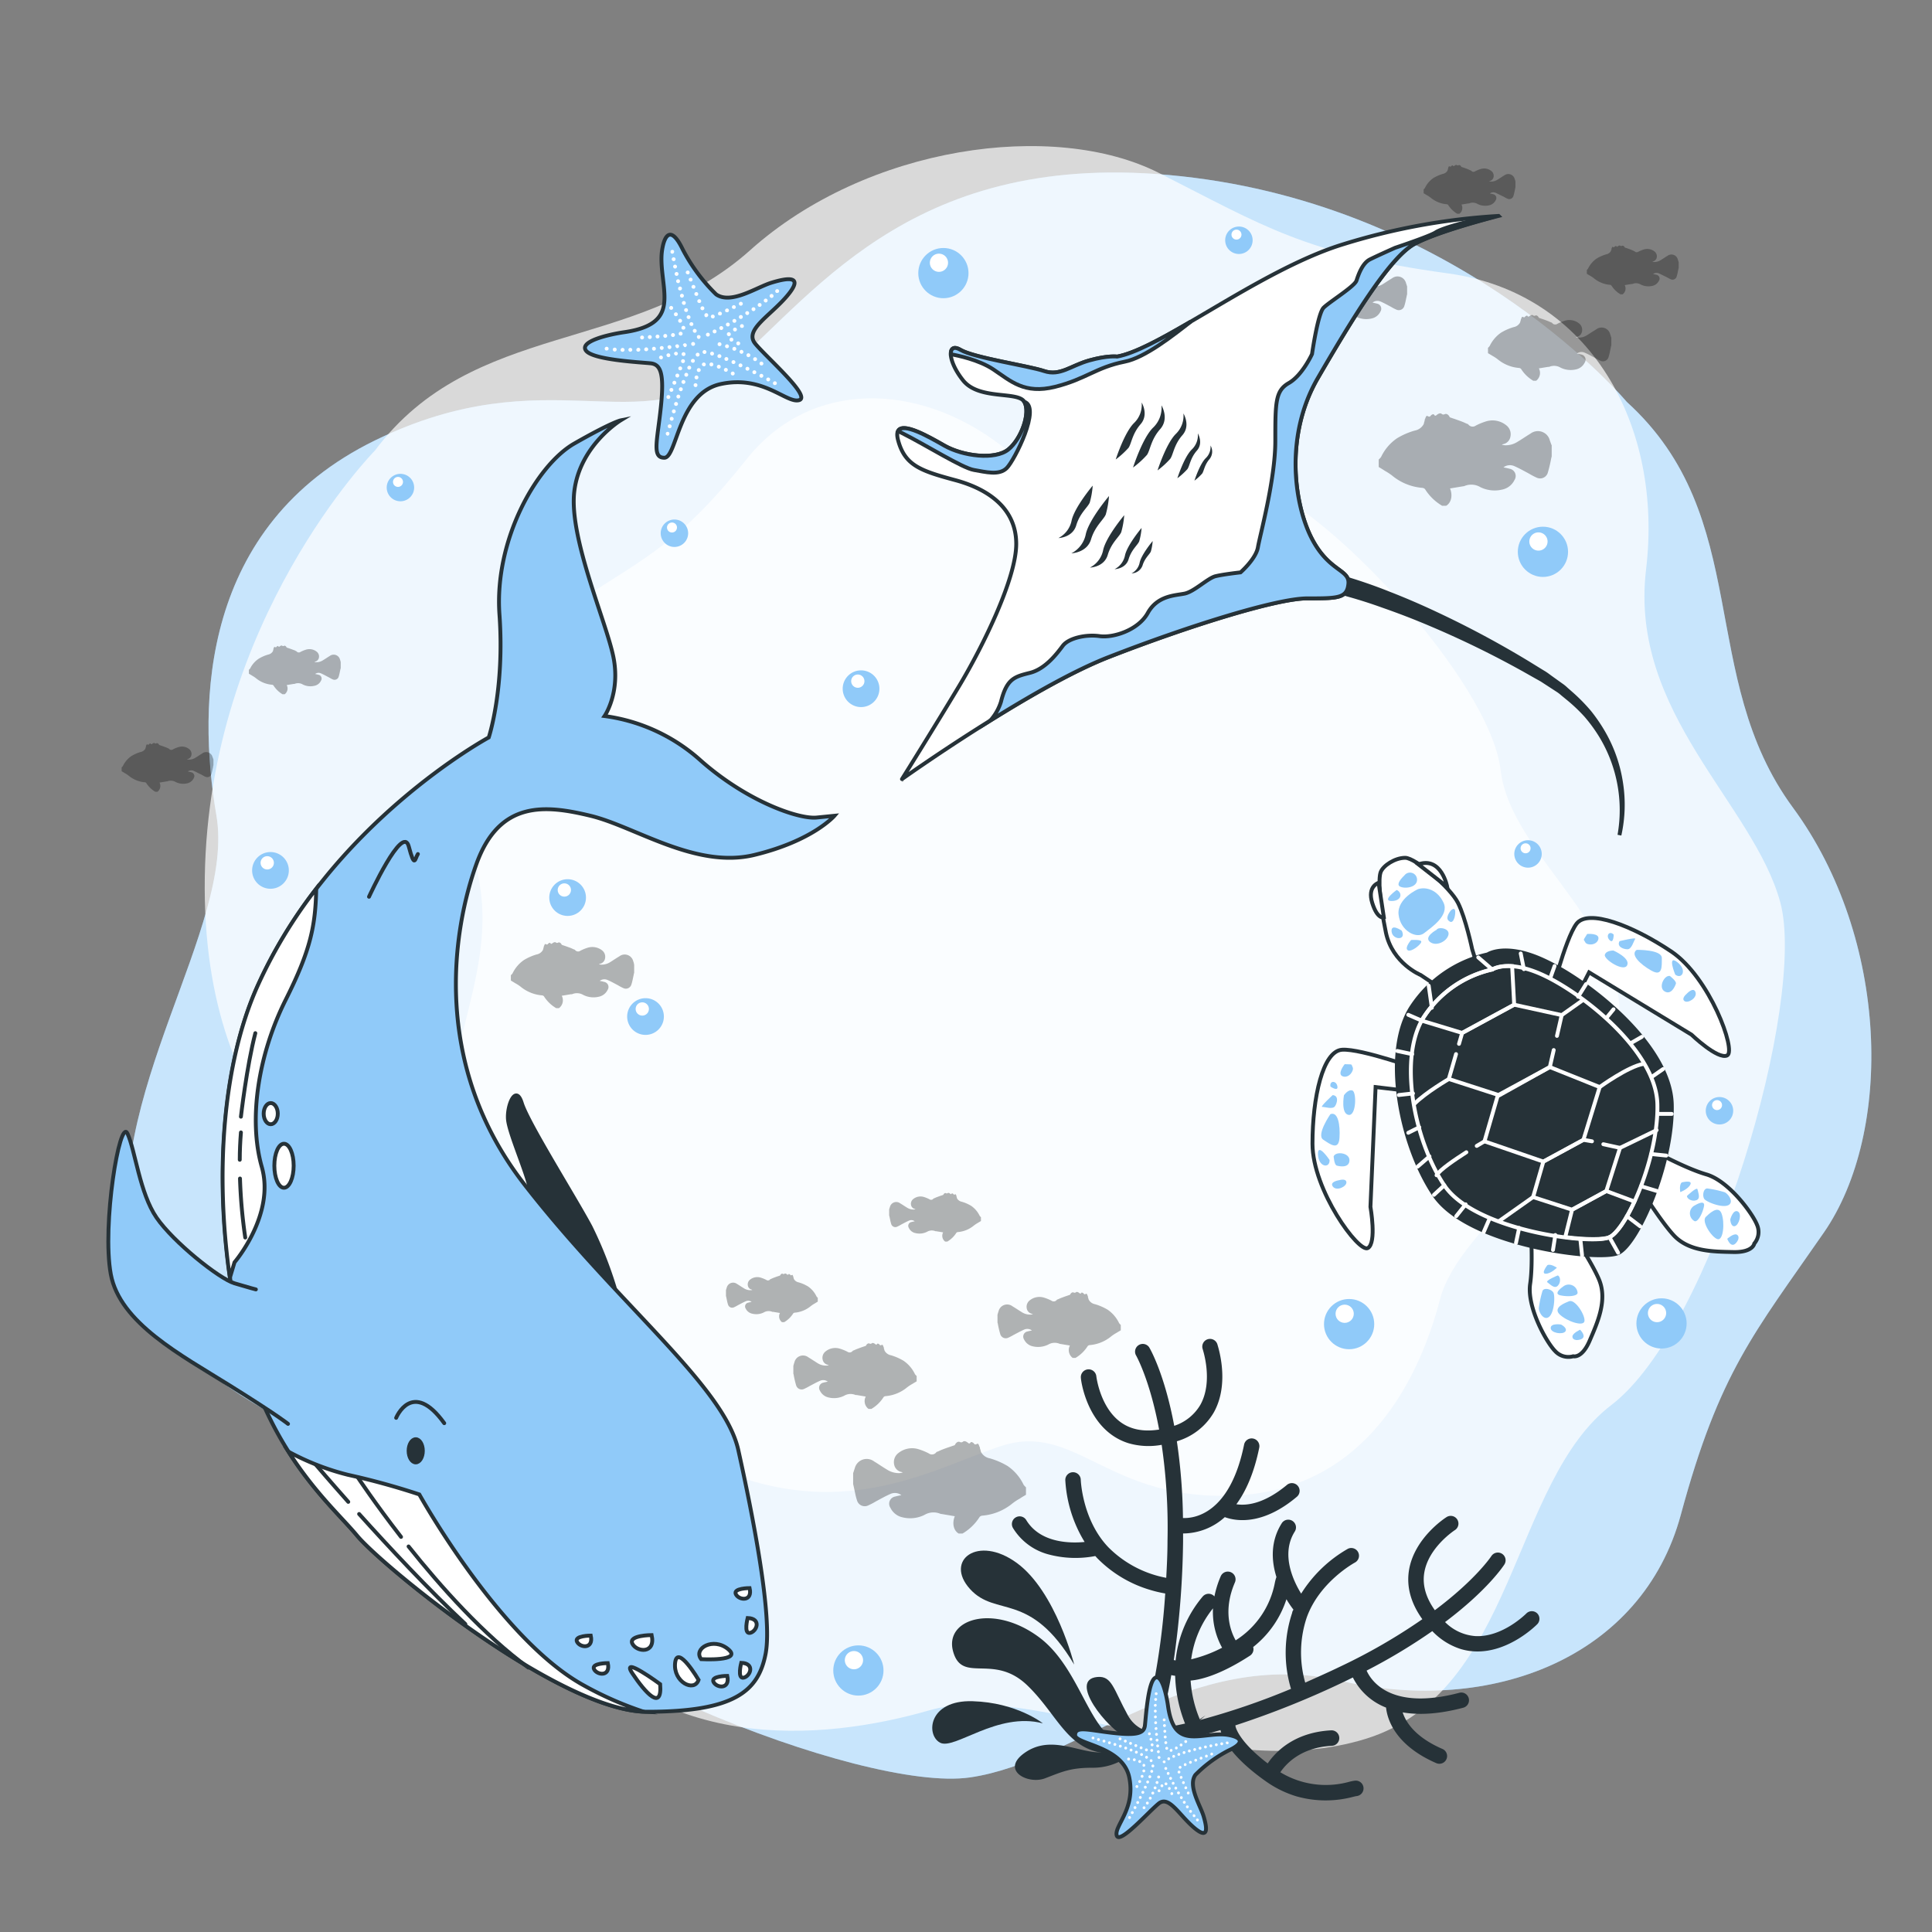<svg xmlns="http://www.w3.org/2000/svg" viewBox="0 0 500 500"><rect x="0" y="0" width="500" height="500" fill="#808080" stroke="none"/><g id="freepik--background-simple--inject-129"><path d="M421,104S380,55,309,46,212,75,189,95s-47-3-92,19-46,68-41,97S26,284,34,325s66,46,84,75,105,64,133,60,57-34,96-25,78-6,88-43,19-47,37-73,17-76-8-110S454,134,421,104Z" style="fill:#90CAF9"></path><path d="M421,104S380,55,309,46,212,75,189,95s-47-3-92,19-46,68-41,97S26,284,34,325s66,46,84,75,105,64,133,60,57-34,96-25,78-6,88-43,19-47,37-73,17-76-8-110S454,134,421,104Z" style="fill:#fff;opacity:0.5"></path><path d="M97.05,116.58S54,160.16,53,227s38.7,86.58,60.6,105.61,2.21,43.89,28.45,83.08,70.94,34.87,98.51,26.93,74,19.47,112.92,7.38,37.4-66.41,63.56-86.4S467.66,259,460.73,233.5,421.55,184.56,426,147.39s-14.32-71.6-51.28-76.64-47.64-12.25-74.81-26-75.53-7.08-105.77,20S122.54,82.58,97.05,116.58Z" style="fill:#fff;opacity:0.7"></path><path d="M120.37,305.87s11.09,42.26,51.74,67.17,67.2,7.75,86.85,1.23S286.7,388.88,320.29,387s47.21-30.85,52.36-50.66,38.88-38.35,45.61-66.61-27.15-47.11-29.9-70.43-45.79-69.09-63.95-74.11-44.29,6.24-65.47-10S209.8,98,193.26,118.79s-24.85,24.78-43.15,36.47S118.29,199,123.89,227.43,108.77,277.86,120.37,305.87Z" style="fill:#fff;opacity:0.7"></path></g><g id="freepik--Fishes--inject-129"><g style="opacity:0.3"><path d="M401.1,114a3.18,3.18,0,0,0-5-1.79c-1.13.68-2.21,1.44-3.34,2.11a5.68,5.68,0,0,1-3.18.92,7.78,7.78,0,0,1-.9-.13l.26-.15a2.37,2.37,0,0,0,1.95-1.92,2.92,2.92,0,0,0-1.1-3,5.65,5.65,0,0,0-5.15-1,15.53,15.53,0,0,0-2.68,1.09,1.41,1.41,0,0,1-2-.33c-.08-.09-.25-.09-.37-.15-.37-.16-.72-.34-1.09-.48-.55-.22-1.11-.41-1.66-.61s-.88-.29-1.32-.45l-.33-.12a1.11,1.11,0,0,0-.13-.27c-.6-.89-1.19-.52-1.19-.52a.69.69,0,0,1-.75-.07c-.3-.3-.82-.15-1.34.3s-.59-.23-.82-.23a1,1,0,0,0-.74.45c-.23.3-.52.15-.82,0s-.46.43-.62.86c0,0-.07.06-.07.09l0,.17,0,.07a8.6,8.6,0,0,0-.25.91,3.31,3.31,0,0,1-2.31,1.68,18.57,18.57,0,0,0-4.61,2,12.18,12.18,0,0,0-4.11,4.82,3.91,3.91,0,0,1-.62.67v1.94c.54.32,1.08.64,1.61,1a14,14,0,0,1,1.91,1.26,14,14,0,0,0,7.8,3.14,1.08,1.08,0,0,1,.67.34,13,13,0,0,0,4.42,4.29h1.05c1.31-.78,1.74-2.64,1-4.48l3.37-.56a1,1,0,0,0,.36-.07,4.56,4.56,0,0,1,4.11.29,8.33,8.33,0,0,0,5.66.63,4.54,4.54,0,0,0,3.18-2.48,1.9,1.9,0,0,0-1.27-2.91c-.49-.14-1-.23-1.58-.36a2.78,2.78,0,0,1,2.73-.35c1.34.58,2.62,1.3,3.92,2a19.2,19.2,0,0,0,1.9,1,2.08,2.08,0,0,0,2.94-1.33,35.23,35.23,0,0,0,.84-3.55l.15-.63v-2.84C401.37,114.81,401.25,114.38,401.1,114Z"></path><path d="M416.71,86.5a2.27,2.27,0,0,0-3.58-1.27c-.81.48-1.58,1-2.38,1.5a4.09,4.09,0,0,1-2.27.66c-.19,0-.38-.06-.64-.1a.9.9,0,0,1,.18-.1,1.7,1.7,0,0,0,1.39-1.37,2.1,2.1,0,0,0-.78-2.14A4,4,0,0,0,405,83a11.26,11.26,0,0,0-1.91.78,1,1,0,0,1-1.43-.24c-.06-.07-.18-.07-.27-.11-.26-.11-.51-.24-.77-.34s-.79-.3-1.19-.44l-.94-.32-.23-.08a1.14,1.14,0,0,0-.1-.19c-.42-.64-.85-.38-.85-.38a.49.49,0,0,1-.53-.05c-.21-.21-.59-.1-1,.21s-.42-.16-.58-.16a.75.75,0,0,0-.54.32c-.15.22-.37.11-.58,0s-.33.31-.44.62c0,0-.05,0-.05.06a.5.5,0,0,0,0,.12l0,0c-.05.12-.12.39-.19.65a2.32,2.32,0,0,1-1.64,1.2,13.59,13.59,0,0,0-3.29,1.44,8.8,8.8,0,0,0-2.94,3.45,2.43,2.43,0,0,1-.44.47v1.39c.38.23.77.45,1.15.69a9.81,9.81,0,0,1,1.37.9,9.93,9.93,0,0,0,5.56,2.24.8.8,0,0,1,.48.25,9.34,9.34,0,0,0,3.16,3.06h.74a2.53,2.53,0,0,0,.71-3.2l2.41-.4a1.19,1.19,0,0,0,.26,0,3.23,3.23,0,0,1,2.93.2,5.94,5.94,0,0,0,4,.46,3.26,3.26,0,0,0,2.27-1.78,1.35,1.35,0,0,0-.91-2.07c-.35-.1-.71-.16-1.13-.26a2,2,0,0,1,1.95-.25c1,.42,1.87.93,2.8,1.41a13.49,13.49,0,0,0,1.36.71,1.49,1.49,0,0,0,2.1-1c.27-.82.4-1.68.6-2.53,0-.15.07-.3.11-.46v-2C416.9,87.1,416.82,86.8,416.71,86.5Z"></path><path d="M163.88,248.77a2.27,2.27,0,0,0-3.58-1.28c-.81.49-1.58,1-2.38,1.51a4.16,4.16,0,0,1-2.27.65c-.19,0-.38-.05-.64-.09a.69.69,0,0,1,.18-.11,1.7,1.7,0,0,0,1.39-1.37,2.1,2.1,0,0,0-.78-2.14,4.09,4.09,0,0,0-3.68-.68,11.26,11.26,0,0,0-1.91.78,1,1,0,0,1-1.43-.24c-.06-.06-.18-.06-.27-.1l-.77-.35-1.19-.43-.94-.32-.23-.09a1.74,1.74,0,0,0-.1-.19c-.42-.64-.85-.37-.85-.37a.49.49,0,0,1-.53,0c-.21-.22-.59-.11-1,.21s-.42-.16-.58-.16a.75.75,0,0,0-.54.32c-.15.21-.37.1-.58,0s-.33.31-.44.61c0,0-.05,0-.05.07a.5.5,0,0,0,0,.12l0,.05c-.05.12-.12.39-.19.65a2.31,2.31,0,0,1-1.64,1.19,13.62,13.62,0,0,0-3.29,1.45,8.77,8.77,0,0,0-2.94,3.44,2.48,2.48,0,0,1-.44.48v1.38l1.15.7a10.37,10.37,0,0,1,1.37.89,10,10,0,0,0,5.56,2.25.74.74,0,0,1,.48.24,9.25,9.25,0,0,0,3.16,3.06h.74a2.53,2.53,0,0,0,.71-3.2l2.41-.4a1.17,1.17,0,0,0,.26,0,3.2,3.2,0,0,1,2.93.2,5.88,5.88,0,0,0,4,.45,3.27,3.27,0,0,0,2.27-1.77,1.34,1.34,0,0,0-.91-2.07c-.35-.11-.71-.17-1.13-.26a2,2,0,0,1,1.95-.26c1,.42,1.87.93,2.8,1.41a11.78,11.78,0,0,0,1.36.72,1.49,1.49,0,0,0,2.1-1c.27-.81.4-1.68.6-2.53,0-.15.07-.3.1-.45v-2C164.07,249.36,164,249.06,163.88,248.77Z"></path><path d="M392,46.33a1.7,1.7,0,0,0-2.67-.95c-.6.36-1.18.76-1.78,1.12a3,3,0,0,1-1.69.49,3.35,3.35,0,0,1-.47-.07.55.55,0,0,1,.14-.08,1.27,1.27,0,0,0,1-1,1.57,1.57,0,0,0-.58-1.59,3,3,0,0,0-2.74-.51,8.92,8.92,0,0,0-1.43.58.74.74,0,0,1-1.06-.18s-.13,0-.2-.07l-.58-.26-.88-.33-.7-.23-.18-.07a.61.61,0,0,0-.07-.14c-.31-.47-.63-.28-.63-.28a.37.37,0,0,1-.4,0c-.16-.15-.43-.07-.71.16s-.32-.12-.44-.12a.55.55,0,0,0-.39.24c-.12.16-.28.08-.44,0s-.24.23-.33.46l0,.05a.28.28,0,0,1,0,.09v0a3.83,3.83,0,0,0-.14.48,1.76,1.76,0,0,1-1.23.89,10.47,10.47,0,0,0-2.45,1.07,6.56,6.56,0,0,0-2.18,2.57,2.24,2.24,0,0,1-.33.36v1l.85.51a7.18,7.18,0,0,1,1,.67,7.49,7.49,0,0,0,4.15,1.67.55.55,0,0,1,.35.19,6.9,6.9,0,0,0,2.35,2.27h.56a1.88,1.88,0,0,0,.53-2.38l1.79-.3a.58.58,0,0,0,.19,0,2.42,2.42,0,0,1,2.19.15,4.41,4.41,0,0,0,3,.34,2.45,2.45,0,0,0,1.69-1.33,1,1,0,0,0-.68-1.54c-.26-.08-.53-.12-.84-.19a1.51,1.51,0,0,1,1.45-.19c.72.31,1.39.69,2.09,1a8.87,8.87,0,0,0,1,.53,1.1,1.1,0,0,0,1.56-.71c.21-.61.3-1.25.45-1.88,0-.11.05-.23.08-.34V47C392.15,46.78,392.09,46.55,392,46.33Z"></path><path d="M55,195.94a1.68,1.68,0,0,0-2.66-.95c-.6.36-1.18.76-1.78,1.12a3,3,0,0,1-1.69.48,3.46,3.46,0,0,1-.48-.06c.09-.05.11-.08.14-.08a1.28,1.28,0,0,0,1-1,1.58,1.58,0,0,0-.59-1.6,3,3,0,0,0-2.74-.5,7.57,7.57,0,0,0-1.42.58.75.75,0,0,1-1.06-.18s-.14,0-.2-.08l-.58-.26-.89-.32-.69-.24-.18-.06a.61.61,0,0,0-.07-.14c-.32-.48-.63-.28-.63-.28a.37.37,0,0,1-.4,0c-.16-.16-.43-.08-.71.16s-.32-.12-.44-.12a.53.53,0,0,0-.39.24c-.12.15-.28.07-.44,0s-.24.23-.33.45c0,0,0,0,0,.05s0,.06,0,.09l0,0a4.89,4.89,0,0,0-.13.48,1.73,1.73,0,0,1-1.23.89A10.1,10.1,0,0,0,34,195.67a6.52,6.52,0,0,0-2.19,2.57,1.79,1.79,0,0,1-.33.35v1c.29.17.58.34.86.52a6.41,6.41,0,0,1,1,.67,7.5,7.5,0,0,0,4.14,1.67.54.54,0,0,1,.36.18,7,7,0,0,0,2.35,2.28h.56a1.89,1.89,0,0,0,.53-2.38l1.79-.3a1.29,1.29,0,0,0,.19,0,2.42,2.42,0,0,1,2.19.15,4.4,4.4,0,0,0,3,.34,2.42,2.42,0,0,0,1.68-1.32,1,1,0,0,0-.67-1.54c-.26-.08-.53-.13-.84-.2a1.48,1.48,0,0,1,1.45-.18c.71.3,1.39.69,2.08,1a9.94,9.94,0,0,0,1,.54,1.11,1.11,0,0,0,1.56-.71c.2-.61.3-1.26.45-1.89,0-.11,0-.22.08-.34v-1.5C55.18,196.38,55.11,196.16,55,195.94Z"></path><path d="M434.23,67.2a1.7,1.7,0,0,0-2.67-1c-.6.36-1.17.76-1.77,1.12a3.08,3.08,0,0,1-1.69.49,3.7,3.7,0,0,1-.48-.07l.14-.08a1.28,1.28,0,0,0,1-1,1.57,1.57,0,0,0-.59-1.59,3,3,0,0,0-2.74-.51,9.2,9.2,0,0,0-1.42.58A.75.75,0,0,1,423,65s-.13,0-.2-.07l-.57-.26-.89-.33-.7-.23-.17-.07s0-.09-.07-.14c-.32-.47-.64-.28-.64-.28a.35.35,0,0,1-.39,0c-.16-.15-.44-.07-.72.16s-.31-.12-.43-.12a.55.55,0,0,0-.4.24c-.12.16-.27.08-.43,0s-.25.23-.33.46a.07.07,0,0,0,0,0s0,.06,0,.09l0,0c0,.08-.09.29-.14.48a1.74,1.74,0,0,1-1.22.89,10.29,10.29,0,0,0-2.45,1.07A6.51,6.51,0,0,0,411,69.5a2.24,2.24,0,0,1-.33.36v1l.86.51a7.08,7.08,0,0,1,1,.67,7.49,7.49,0,0,0,4.15,1.67.58.58,0,0,1,.36.19,6.81,6.81,0,0,0,2.35,2.27h.55a1.87,1.87,0,0,0,.53-2.38l1.79-.3a.64.64,0,0,0,.2,0,2.4,2.4,0,0,1,2.18.15,4.41,4.41,0,0,0,3,.34,2.44,2.44,0,0,0,1.69-1.32,1,1,0,0,0-.68-1.55c-.26-.08-.53-.12-.83-.19a1.5,1.5,0,0,1,1.45-.19c.71.31,1.39.69,2.08,1a8.87,8.87,0,0,0,1,.53,1.11,1.11,0,0,0,1.57-.71c.2-.61.3-1.25.44-1.88,0-.11.06-.23.08-.34V67.87C434.37,67.65,434.31,67.42,434.23,67.2Z"></path><path d="M88,170.72a1.69,1.69,0,0,0-2.67-.95c-.59.36-1.17.76-1.77,1.12a3.06,3.06,0,0,1-1.69.49c-.14,0-.28,0-.48-.07l.14-.08a1.29,1.29,0,0,0,1-1,1.57,1.57,0,0,0-.59-1.59,3,3,0,0,0-2.74-.51,8.3,8.3,0,0,0-1.42.58.74.74,0,0,1-1.06-.18c-.05,0-.14,0-.2-.08s-.39-.18-.58-.25-.59-.22-.89-.33l-.69-.23-.18-.07a.61.61,0,0,0-.07-.14c-.32-.48-.63-.28-.63-.28a.37.37,0,0,1-.4,0c-.16-.16-.44-.08-.71.16s-.32-.12-.44-.12a.55.55,0,0,0-.4.24c-.11.16-.27.08-.43,0s-.24.23-.33.45l0,.05s0,.06,0,.09l0,0a4.5,4.5,0,0,0-.13.49,1.79,1.79,0,0,1-1.23.89,10.07,10.07,0,0,0-2.45,1.07A6.51,6.51,0,0,0,64.74,173a1.81,1.81,0,0,1-.33.35v1c.29.18.58.34.86.52a7.8,7.8,0,0,1,1,.67,7.43,7.43,0,0,0,4.14,1.67.57.57,0,0,1,.36.18,6.93,6.93,0,0,0,2.35,2.28h.56a1.88,1.88,0,0,0,.52-2.38L76,177a1.2,1.2,0,0,0,.2,0,2.4,2.4,0,0,1,2.18.15,4.35,4.35,0,0,0,3,.33,2.37,2.37,0,0,0,1.69-1.32,1,1,0,0,0-.67-1.54c-.26-.08-.53-.12-.84-.19a1.45,1.45,0,0,1,1.45-.19c.71.31,1.39.69,2.08,1.05.34.17.66.39,1,.53a1.11,1.11,0,0,0,1.56-.71c.2-.61.3-1.25.44-1.88l.09-.34v-1.51C88.14,171.17,88.08,170.94,88,170.72Z"></path><path d="M363.88,73.29A2.27,2.27,0,0,0,360.3,72c-.81.48-1.58,1-2.38,1.51a4.16,4.16,0,0,1-2.27.65c-.19,0-.38-.05-.64-.09a.69.69,0,0,1,.18-.11,1.7,1.7,0,0,0,1.39-1.37,2.1,2.1,0,0,0-.78-2.14,4.09,4.09,0,0,0-3.68-.68,11.26,11.26,0,0,0-1.91.78,1,1,0,0,1-1.43-.24c-.06-.06-.18-.06-.27-.1l-.77-.35-1.19-.44-.94-.31-.23-.09a1.74,1.74,0,0,0-.1-.19c-.42-.64-.85-.37-.85-.37a.48.48,0,0,1-.53-.06c-.21-.21-.59-.1-1,.22s-.42-.16-.58-.16a.72.72,0,0,0-.54.32c-.15.21-.37.1-.58,0s-.33.31-.44.61c0,0-.05,0-.05.06a.6.6,0,0,0,0,.12l0,.06a6.5,6.5,0,0,0-.19.65,2.31,2.31,0,0,1-1.64,1.19,13.24,13.24,0,0,0-3.29,1.45,8.7,8.7,0,0,0-2.94,3.44,2.81,2.81,0,0,1-.44.48v1.38l1.15.69a10.44,10.44,0,0,1,1.37.9,10,10,0,0,0,5.56,2.25.74.74,0,0,1,.48.24,9.25,9.25,0,0,0,3.16,3.06h.74a2.53,2.53,0,0,0,.71-3.2l2.41-.4a1.19,1.19,0,0,0,.26,0,3.23,3.23,0,0,1,2.93.21,5.88,5.88,0,0,0,4,.45,3.26,3.26,0,0,0,2.27-1.78,1.35,1.35,0,0,0-.91-2.07c-.35-.1-.71-.16-1.13-.26A2,2,0,0,1,357.2,78c1,.42,1.87.93,2.8,1.41a11.71,11.71,0,0,0,1.36.71,1.49,1.49,0,0,0,2.1-1c.27-.82.4-1.68.6-2.53,0-.15.07-.3.1-.45v-2C364.07,73.89,364,73.59,363.88,73.29Z"></path><path d="M221.21,380a3.18,3.18,0,0,1,5-1.79c1.12.68,2.2,1.44,3.33,2.11a5.68,5.68,0,0,0,3.18.92c.27,0,.53-.08.9-.13-.15-.09-.2-.14-.26-.15a2.39,2.39,0,0,1-1.95-1.92,2.94,2.94,0,0,1,1.1-3,5.67,5.67,0,0,1,5.16-1,15.86,15.86,0,0,1,2.68,1.09,1.4,1.4,0,0,0,2-.33c.09-.09.25-.09.38-.15.36-.16.71-.34,1.08-.48.55-.22,1.11-.42,1.67-.61s.87-.3,1.31-.45l.33-.12c0-.09.08-.18.13-.27.6-.89,1.2-.52,1.2-.52a.69.69,0,0,0,.74-.07c.3-.3.82-.15,1.34.29s.6-.22.82-.22a1,1,0,0,1,.75.45c.22.29.52.15.82,0s.45.43.61.85c0,0,.07.06.08.1a1,1,0,0,0,0,.17l0,.07a8.16,8.16,0,0,1,.26.91,3.26,3.26,0,0,0,2.31,1.67,19.32,19.32,0,0,1,4.61,2,12.26,12.26,0,0,1,4.11,4.82,3.55,3.55,0,0,0,.62.67v1.94c-.54.32-1.09.63-1.62,1a12.87,12.87,0,0,0-1.91,1.26,14.1,14.1,0,0,1-7.8,3.14,1.08,1.08,0,0,0-.67.34,13,13,0,0,1-4.42,4.29h-1c-1.32-.78-1.74-2.64-1-4.48l-3.36-.57a1.43,1.43,0,0,1-.37-.06,4.56,4.56,0,0,0-4.11.28,8.26,8.26,0,0,1-5.66.64,4.53,4.53,0,0,1-3.17-2.49,1.88,1.88,0,0,1,1.27-2.9c.48-.15,1-.23,1.57-.36a2.78,2.78,0,0,0-2.73-.35c-1.34.58-2.61,1.3-3.91,2a18.29,18.29,0,0,1-1.91,1,2.08,2.08,0,0,1-2.94-1.33c-.38-1.15-.56-2.36-.84-3.55l-.15-.64v-2.83C220.94,380.85,221.06,380.42,221.21,380Z"></path><path d="M205.6,352.54a2.28,2.28,0,0,1,3.59-1.28c.8.49,1.57,1,2.38,1.51a4,4,0,0,0,2.27.65,4.63,4.63,0,0,0,.64-.09l-.19-.11a1.69,1.69,0,0,1-1.39-1.37,2.08,2.08,0,0,1,.79-2.13,4,4,0,0,1,3.68-.68,12.11,12.11,0,0,1,1.91.77,1,1,0,0,0,1.42-.23c.06-.07.18-.07.27-.11.26-.11.51-.24.78-.34s.79-.3,1.19-.44l.93-.32.24-.08a.88.88,0,0,1,.09-.2c.43-.63.85-.37.85-.37a.51.51,0,0,0,.54-.05c.21-.21.58-.11.95.21s.43-.16.59-.16a.73.73,0,0,1,.53.32c.16.21.37.11.58,0s.33.31.44.61c0,0,.06.05.06.07a.5.5,0,0,0,0,.12l0,.05c0,.12.12.39.18.65a2.37,2.37,0,0,0,1.65,1.2,13.94,13.94,0,0,1,3.29,1.44,8.71,8.71,0,0,1,2.93,3.45,2.76,2.76,0,0,0,.44.47v1.39c-.38.23-.77.45-1.15.69a9.71,9.71,0,0,0-1.36.9,10,10,0,0,1-5.57,2.24.75.75,0,0,0-.48.25,9.19,9.19,0,0,1-3.15,3.05h-.75a2.51,2.51,0,0,1-.71-3.19l-2.4-.41a.71.71,0,0,1-.26,0,3.25,3.25,0,0,0-2.94.2,5.87,5.87,0,0,1-4,.45,3.23,3.23,0,0,1-2.26-1.77,1.35,1.35,0,0,1,.9-2.07c.35-.11.71-.17,1.13-.26a2,2,0,0,0-1.95-.25c-.95.41-1.87.93-2.79,1.41a14.82,14.82,0,0,1-1.37.71,1.48,1.48,0,0,1-2.09-.95,24.46,24.46,0,0,1-.6-2.53c0-.15-.07-.31-.11-.46v-2C205.41,353.14,205.5,352.83,205.6,352.54Z"></path><path d="M230.31,312.37a1.69,1.69,0,0,1,2.66-.95c.6.36,1.18.76,1.78,1.12a3.06,3.06,0,0,0,1.69.49c.14,0,.28,0,.48-.07l-.14-.08a1.29,1.29,0,0,1-1-1,1.57,1.57,0,0,1,.59-1.59,3,3,0,0,1,2.74-.51,8.3,8.3,0,0,1,1.42.58.74.74,0,0,0,1.06-.18.68.68,0,0,1,.2-.07c.2-.09.39-.19.58-.26s.59-.22.89-.33l.69-.23.18-.07a.61.61,0,0,1,.07-.14c.32-.48.63-.28.63-.28a.37.37,0,0,0,.4,0c.16-.16.44-.08.71.16s.32-.12.44-.12a.55.55,0,0,1,.4.24c.11.16.27.08.43,0s.24.23.33.46l0,0s0,.06,0,.09l0,0a4.5,4.5,0,0,1,.13.49,1.79,1.79,0,0,0,1.23.89,10.07,10.07,0,0,1,2.45,1.07,6.59,6.59,0,0,1,2.19,2.57,1.56,1.56,0,0,0,.33.35v1c-.29.18-.58.34-.86.52a7.8,7.8,0,0,0-1,.67,7.43,7.43,0,0,1-4.14,1.67.62.62,0,0,0-.36.18,6.83,6.83,0,0,1-2.35,2.28h-.56a1.88,1.88,0,0,1-.52-2.38l-1.79-.3a1.2,1.2,0,0,1-.2,0,2.4,2.4,0,0,0-2.18.15,4.35,4.35,0,0,1-3,.33,2.37,2.37,0,0,1-1.69-1.32,1,1,0,0,1,.67-1.54c.26-.08.53-.12.84-.19a1.45,1.45,0,0,0-1.45-.19c-.71.31-1.39.69-2.08,1.05a9.86,9.86,0,0,1-1,.53,1.11,1.11,0,0,1-1.56-.71c-.2-.61-.3-1.25-.44-1.88l-.09-.34V313C230.17,312.82,230.23,312.59,230.31,312.37Z"></path><path d="M188.08,333.24a1.7,1.7,0,0,1,2.67-.95c.6.36,1.18.76,1.78,1.12a3,3,0,0,0,1.69.49c.14,0,.28,0,.47-.07a.55.55,0,0,0-.14-.08,1.28,1.28,0,0,1-1-1,1.57,1.57,0,0,1,.58-1.59,3,3,0,0,1,2.74-.51,8.08,8.08,0,0,1,1.43.58.75.75,0,0,0,1.06-.18.52.52,0,0,1,.2-.07,6,6,0,0,1,.58-.26c.29-.12.59-.22.88-.33l.7-.23.18-.07a.37.37,0,0,1,.07-.14c.31-.48.63-.28.63-.28a.37.37,0,0,0,.4,0c.16-.16.43-.08.71.16s.32-.12.44-.12a.55.55,0,0,1,.39.24c.12.16.28.08.44,0s.24.23.33.46l0,0a.22.22,0,0,0,0,.08v0a4.1,4.1,0,0,1,.14.49,1.76,1.76,0,0,0,1.23.89,10.07,10.07,0,0,1,2.45,1.07,6.56,6.56,0,0,1,2.18,2.57,1.83,1.83,0,0,0,.33.35v1l-.85.52a7.18,7.18,0,0,0-1,.67,7.49,7.49,0,0,1-4.15,1.67.59.59,0,0,0-.35.18,6.83,6.83,0,0,1-2.35,2.28h-.56a1.88,1.88,0,0,1-.53-2.38l-1.79-.3a1.08,1.08,0,0,1-.19,0,2.42,2.42,0,0,0-2.19.15,4.35,4.35,0,0,1-3,.33,2.41,2.41,0,0,1-1.69-1.32,1,1,0,0,1,.68-1.54c.26-.08.53-.12.84-.19a1.46,1.46,0,0,0-1.45-.19c-.72.31-1.39.69-2.09,1.05a10.83,10.83,0,0,1-1,.53,1.11,1.11,0,0,1-1.56-.71c-.21-.61-.3-1.25-.45-1.88a3.38,3.38,0,0,0-.08-.34v-1.51C187.94,333.69,188,333.46,188.08,333.24Z"></path><path d="M258.43,339.33a2.28,2.28,0,0,1,3.59-1.27c.8.48,1.57,1,2.38,1.5a4,4,0,0,0,2.27.66c.19,0,.38-.06.64-.1a1.21,1.21,0,0,0-.19-.1,1.71,1.71,0,0,1-1.39-1.37,2.11,2.11,0,0,1,.79-2.14,4,4,0,0,1,3.68-.68,11.26,11.26,0,0,1,1.91.78,1,1,0,0,0,1.42-.24c.06-.06.18-.07.27-.11.26-.11.51-.24.78-.34s.79-.3,1.19-.44l.93-.32.24-.08a.66.66,0,0,1,.09-.19c.43-.64.85-.38.85-.38a.51.51,0,0,0,.54-.05c.21-.21.58-.1.95.21s.43-.16.59-.16a.73.73,0,0,1,.53.32c.16.22.37.11.58,0s.33.31.45.62c0,0,.05,0,.05.06a.5.5,0,0,0,0,.12l0,.05c0,.12.12.4.18.65a2.34,2.34,0,0,0,1.65,1.2,13.94,13.94,0,0,1,3.29,1.44,8.77,8.77,0,0,1,2.93,3.45,2.43,2.43,0,0,0,.44.47v1.39c-.38.23-.77.45-1.15.69a9.71,9.71,0,0,0-1.36.9,10,10,0,0,1-5.57,2.24.8.8,0,0,0-.48.25,9.31,9.31,0,0,1-3.15,3.06h-.75a2.53,2.53,0,0,1-.71-3.2l-2.4-.4a1,1,0,0,1-.26-.05,3.28,3.28,0,0,0-2.94.2,5.93,5.93,0,0,1-4,.46,3.24,3.24,0,0,1-2.26-1.78,1.35,1.35,0,0,1,.9-2.07c.35-.1.72-.16,1.13-.26a2,2,0,0,0-1.95-.25c-.95.42-1.87.93-2.79,1.41a14.82,14.82,0,0,1-1.37.71,1.48,1.48,0,0,1-2.09-.95,23.87,23.87,0,0,1-.6-2.53c0-.15-.07-.3-.11-.45v-2C258.24,339.93,258.33,339.63,258.43,339.33Z"></path></g></g><g id="freepik--Bubbles--inject-129"><circle cx="222.15" cy="432.32" r="6.5" style="fill:#90CAF9"></circle><path d="M223.36,429.64a2.36,2.36,0,1,1-2.36-2.35A2.36,2.36,0,0,1,223.36,429.64Z" style="fill:#fff"></path><circle cx="399.31" cy="142.81" r="6.5" style="fill:#90CAF9"></circle><path d="M400.51,140.13a2.36,2.36,0,1,1-2.36-2.35A2.36,2.36,0,0,1,400.51,140.13Z" style="fill:#fff"></path><circle cx="349.15" cy="342.68" r="6.5" style="fill:#90CAF9"></circle><circle cx="348" cy="340" r="2.36" style="fill:#fff"></circle><circle cx="430" cy="342.5" r="6.5" style="fill:#90CAF9"></circle><path d="M431.2,339.82a2.36,2.36,0,1,1-2.35-2.36A2.36,2.36,0,0,1,431.2,339.82Z" style="fill:#fff"></path><circle cx="244.15" cy="70.68" r="6.5" style="fill:#90CAF9"></circle><circle cx="243" cy="68" r="2.36" style="fill:#fff"></circle><path d="M171.81,263.08a4.75,4.75,0,1,1-4.74-4.75A4.74,4.74,0,0,1,171.81,263.08Z" style="fill:#90CAF9"></path><circle cx="166.22" cy="261.12" r="1.72" style="fill:#fff"></circle><path d="M74.75,225.25A4.75,4.75,0,1,1,70,220.51,4.75,4.75,0,0,1,74.75,225.25Z" style="fill:#90CAF9"></path><path d="M70.88,223.3a1.72,1.72,0,1,1-1.72-1.72A1.72,1.72,0,0,1,70.88,223.3Z" style="fill:#fff"></path><circle cx="146.9" cy="232.29" r="4.75" style="fill:#90CAF9"></circle><circle cx="146.05" cy="230.33" r="1.72" style="fill:#fff"></circle><path d="M227.59,178.24a4.75,4.75,0,1,1-4.75-4.75A4.75,4.75,0,0,1,227.59,178.24Z" style="fill:#90CAF9"></path><circle cx="222" cy="176.28" r="1.72" style="fill:#fff"></circle><path d="M178.09,138a3.55,3.55,0,1,1-3.55-3.55A3.55,3.55,0,0,1,178.09,138Z" style="fill:#90CAF9"></path><path d="M175.2,136.52a1.29,1.29,0,1,1-1.29-1.29A1.28,1.28,0,0,1,175.2,136.52Z" style="fill:#fff"></path><path d="M324.18,62.18a3.55,3.55,0,1,1-3.55-3.55A3.54,3.54,0,0,1,324.18,62.18Z" style="fill:#90CAF9"></path><path d="M321.29,60.71A1.29,1.29,0,1,1,320,59.43,1.29,1.29,0,0,1,321.29,60.71Z" style="fill:#fff"></path><path d="M107.18,126.18a3.55,3.55,0,1,1-3.55-3.55A3.54,3.54,0,0,1,107.18,126.18Z" style="fill:#90CAF9"></path><path d="M104.29,124.71a1.29,1.29,0,1,1-1.29-1.28A1.29,1.29,0,0,1,104.29,124.71Z" style="fill:#fff"></path><path d="M448.55,287.45a3.55,3.55,0,1,1-3.55-3.54A3.55,3.55,0,0,1,448.55,287.45Z" style="fill:#90CAF9"></path><path d="M445.66,286a1.29,1.29,0,1,1-1.29-1.29A1.29,1.29,0,0,1,445.66,286Z" style="fill:#fff"></path><path d="M399,221a3.55,3.55,0,1,1-3.55-3.55A3.55,3.55,0,0,1,399,221Z" style="fill:#90CAF9"></path><path d="M396.11,219.54a1.29,1.29,0,1,1-1.29-1.29A1.28,1.28,0,0,1,396.11,219.54Z" style="fill:#fff"></path></g><g id="freepik--Coral--inject-129"><path d="M397.85,417.56a2,2,0,0,0-2.83,0c-.06.06-6.16,6.21-13.17,5.86a12.29,12.29,0,0,1-7.87-3.63c11-8.27,15.09-14.5,15.35-14.9a2,2,0,0,0-3.37-2.17c-.06.09-4,6.05-14.62,14-2.33-3.25-3.26-6.51-2.74-9.69,1.06-6.55,7.79-10.95,7.86-11a2,2,0,1,0-2.15-3.37c-.34.21-8.29,5.37-9.66,13.69-.7,4.29.48,8.55,3.45,12.7a148.78,148.78,0,0,1-21.57,12.41c-3,1.45-6,2.76-8.74,4a28.58,28.58,0,0,1,.39-16.85c3.32-9.28,12.41-14.19,12.5-14.24a2,2,0,0,0-1.86-3.54,34.43,34.43,0,0,0-12.08,11.6c-1.92-3.11-5.39-10.15-1.65-16.07a2,2,0,0,0-3.38-2.14c-3,4.76-2.65,9.82-1.37,13.91h0a10.14,10.14,0,0,0-.39,1.39,22.64,22.64,0,0,1-10.16,15c-1.33-2.36-3.35-7.68-.19-15a2,2,0,1,0-3.68-1.58,25.64,25.64,0,0,0-1.63,5.22,1.67,1.67,0,0,0-.23-.23,2,2,0,0,0-2.81.26,30.31,30.31,0,0,0-7,16.5l-.2,0a1.38,1.38,0,0,0-.27-.08,232.15,232.15,0,0,0,2.4-30.66c0-.71,0-1.4,0-2.09a16.19,16.19,0,0,0,10.8-4.23c.2.08.41.15.65.22,3.08.93,9.66,1.55,18-5.49a2,2,0,1,0-2.58-3.06c-6,5-10.54,5.39-13.08,5,2.42-3.29,4.57-8,5.92-14.64a2,2,0,1,0-3.92-.8c-3.7,18.21-13.17,19.13-15.82,19A147.89,147.89,0,0,0,304.57,373a16.37,16.37,0,0,0,9.57-7.48c4.29-7.67,1-17.26.9-17.67a2,2,0,0,0-3.78,1.31c0,.09,2.81,8.29-.61,14.41a12.27,12.27,0,0,1-6.76,5.43c-2.52-13.5-6.27-20-6.52-20.37a2,2,0,0,0-3.44,2c.06.1,3.63,6.31,6.05,19.34-4,.63-7.28,0-9.89-1.86-5.4-3.86-6.35-11.85-6.36-11.93a2,2,0,0,0-4,.43c0,.4,1.13,9.81,8,14.74a15.06,15.06,0,0,0,4.42,2.18,18.68,18.68,0,0,0,8.49.39,148.85,148.85,0,0,1,1.51,24.83c0,3.37-.17,6.56-.33,9.59a28.52,28.52,0,0,1-14.92-7.85c-6.84-7.1-7.19-17.43-7.2-17.53a2,2,0,1,0-4,.1,34.23,34.23,0,0,0,5,16c-3.64.36-11.46.34-15.11-5.67a2,2,0,0,0-3.42,2.08,15.38,15.38,0,0,0,9,6.76,27,27,0,0,0,12.29.47l.55.6a31.81,31.81,0,0,0,13.66,8.17,32.2,32.2,0,0,0,3.89.92,188.91,188.91,0,0,1-3.25,24.67l-.88,3.92a62.41,62.41,0,0,1-2.09,7.24,2,2,0,0,0,1.13,2.59l.16.05a2,2,0,0,0,1.38-.09,2,2,0,0,0,.8.49,2.06,2.06,0,0,0,.75.08c.4,0,6-.57,16.3-3.6.38,1.67,2.26,6.56,11.68,13.22a27.37,27.37,0,0,0,7.91,3.91,27.65,27.65,0,0,0,14.73.15c.39-.09.68-.17.87-.19a2,2,0,0,0-.35-4,10.54,10.54,0,0,0-1.42.27,22.71,22.71,0,0,1-17.93-2.44c1.52-2.26,5.38-6.43,13.36-6.85a2,2,0,0,0-.21-4c-9.56.51-14.39,5.57-16.42,8.56-7.52-5.74-8.29-9.37-8.32-9.56a1.27,1.27,0,0,0-.06-.28,231.12,231.12,0,0,0,28.54-11.48l1.88-.92a16.14,16.14,0,0,0,8.59,7.79c.31,2.9,2.23,9.69,13,14.38l.23.08a2,2,0,0,0,1.37-3.75c-7.14-3.1-9.51-7-10.3-9.47,4,.7,9.16.53,15.74-1.22a2,2,0,0,0-1-3.87c-18,4.79-23-3.29-24.07-5.72a147.66,147.66,0,0,0,17-10.22,17.42,17.42,0,0,0,7.34,4.63,15.08,15.08,0,0,0,3.62.62c8.77.43,15.92-6.75,16.22-7.06A2,2,0,0,0,397.85,417.56Zm-83.93-1.32a19.11,19.11,0,0,0,2.36,10.19,34.93,34.93,0,0,1-8,3A26.48,26.48,0,0,1,313.92,416.24Zm-14,31.08a111.42,111.42,0,0,0,3.21-13.8,8.94,8.94,0,0,0,1,.17,36.24,36.24,0,0,0,2.56,12.37C303.21,446.84,300.94,447.18,299.89,447.32Zm34.52-30a32.46,32.46,0,0,0-.33,19.75,186.12,186.12,0,0,1-23.53,8.06,31.4,31.4,0,0,1-2.45-10.2c2.18-.17,7.28-1.19,15.37-6.45a2,2,0,0,0,.82-2.23,25.91,25.91,0,0,0,8.61-12.37,25.44,25.44,0,0,0,1.81,2.69h0C334.62,416.79,334.5,417,334.41,417.28Z" style="fill:#263238"></path><path d="M312,443.92a41,41,0,0,1-19,7.34c-10.78,1-12.31-18.79-24.1-27.55s-24.59-4.72-22.23,3.71,10.44.33,19.2,8.76,10.78,18.86,24.26,17.51A38.74,38.74,0,0,0,312,443.92Z" style="fill:#263238"></path><path d="M278,430.79s-4.72-18.87-14.82-26.28-18.87-.68-12.13,6.74S266.52,411.58,278,430.79Z" style="fill:#263238"></path><path d="M269.89,446s-6.73-5.39-18.19-5.73S239.57,449,243.28,451,258.1,442.91,269.89,446Z" style="fill:#263238"></path><path d="M304.48,448s-8.86,2.72-12.6-4.09S287.79,433.66,284,434c-7.73.7,2.73,13.62,7.5,15.66S304.48,448,304.48,448Z" style="fill:#263238"></path><path d="M295.21,451.31s-6.74,2.78-12.19,2.1-11.92-4.09-18,.34,1,8.17,5.45,6.47,6.55-2.73,12.26-2.73A15.34,15.34,0,0,0,295.21,451.31Z" style="fill:#263238"></path></g><g id="freepik--Stingray--inject-129"><path d="M289.13,92.28s-2.4-.35-7.22,1-7.56,4.13-11.69,2.75-18.22-3.44-21.66-5.5-3.44,2.75.68,7.91,14.1,2.75,15.82,5.5-.69,9.63-4.12,12.38-11.7,1.72-16.51-1-13.75-7.91-12-1.38,5.85,7.91,14.79,10.32S263,131.82,263,140.76s-8.6,26.48-14.79,36.8-14.78,24.07-14.78,24.07S266.78,177.9,287.07,170s43.33-15.13,51.24-15.13,10.31,0,10.66-3.78-5.16-3.1-9.63-12-6.88-26.47,1.72-41.26,18.57-31.29,25.1-34.73,21.66-7.22,21.66-7.22a168.9,168.9,0,0,0-40.92,7.56C325.58,70.27,300.48,90.21,289.13,92.28Z" style="fill:#fff;stroke:#263238;stroke-linecap:round;stroke-miterlimit:10"></path><path d="M346.32,149.13a130.42,130.42,0,0,1,12.95,4.39q6.32,2.46,12.44,5.35a251.28,251.28,0,0,1,23.79,12.75l2.87,1.77,1.44.88c.47.3.93.65,1.4,1l2.79,2a9.65,9.65,0,0,1,1.32,1.07l1.29,1.13a45.61,45.61,0,0,1,4.77,4.86,41.94,41.94,0,0,1,3.81,5.64,37.08,37.08,0,0,1,4.36,12.77,36.32,36.32,0,0,1-.44,13.39,37,37,0,0,0-4.78-25.65,40.12,40.12,0,0,0-3.9-5.34,42.81,42.81,0,0,0-4.8-4.53l-1.28-1.05a9.88,9.88,0,0,0-1.32-1l-2.77-1.8c-.47-.29-.91-.61-1.39-.89l-1.46-.82-2.92-1.65a248.74,248.74,0,0,0-24-11.74q-6.14-2.62-12.43-4.81A126.16,126.16,0,0,0,345.42,153Z" style="fill:#263238;stroke:#263238;stroke-linecap:round;stroke-miterlimit:10"></path><path d="M295.46,104.17a6.53,6.53,0,0,1-2,5.33c-2.51,2.51-4.71,9.41-4.71,9.41a22.47,22.47,0,0,0,3.3-3c.78-1.1.94-3.61,3.13-6.12S295.46,104.17,295.46,104.17Z" style="fill:#263238"></path><path d="M300.59,104.9a7.11,7.11,0,0,1-2.22,5.82c-2.74,2.74-5.14,10.28-5.14,10.28a23.58,23.58,0,0,0,3.59-3.26c.86-1.19,1-3.93,3.43-6.68S300.59,104.9,300.59,104.9Z" style="fill:#263238"></path><path d="M306.27,107a6.53,6.53,0,0,1-2,5.33c-2.5,2.51-4.7,9.41-4.7,9.41a21.47,21.47,0,0,0,3.29-3c.79-1.1.94-3.61,3.14-6.11S306.27,107,306.27,107Z" style="fill:#263238"></path><path d="M310,112.16a5.11,5.11,0,0,1-1.6,4.2c-2,2-3.7,7.41-3.7,7.41a17.64,17.64,0,0,0,2.59-2.35c.62-.86.74-2.84,2.47-4.81S310,112.16,310,112.16Z" style="fill:#263238"></path><path d="M313.28,115.3a4,4,0,0,1-1.26,3.29c-1.55,1.55-2.9,5.8-2.9,5.8a13.47,13.47,0,0,0,2-1.83c.48-.68.58-2.23,1.93-3.78A3.1,3.1,0,0,0,313.28,115.3Z" style="fill:#263238"></path><path d="M273.92,139.25a6.53,6.53,0,0,0,3.42-4.57c.78-3.46,5.45-9,5.45-9a21.68,21.68,0,0,1-.76,4.37c-.51,1.25-2.55,2.72-3.5,5.91S273.92,139.25,273.92,139.25Z" style="fill:#263238"></path><path d="M277.27,143.2a7.11,7.11,0,0,0,3.74-5c.86-3.78,6-9.83,6-9.83a23.79,23.79,0,0,1-.84,4.78c-.56,1.36-2.78,3-3.82,6.46S277.27,143.2,277.27,143.2Z" style="fill:#263238"></path><path d="M282.07,146.89a6.52,6.52,0,0,0,3.43-4.56c.78-3.46,5.45-9,5.45-9a22,22,0,0,1-.77,4.38c-.51,1.24-2.55,2.71-3.5,5.91S282.07,146.89,282.07,146.89Z" style="fill:#263238"></path><path d="M288.45,147.31a5.14,5.14,0,0,0,2.7-3.6c.61-2.72,4.29-7.08,4.29-7.08a16.84,16.84,0,0,1-.61,3.45c-.4,1-2,2.14-2.75,4.65S288.45,147.31,288.45,147.31Z" style="fill:#263238"></path><path d="M292.84,148.39a4,4,0,0,0,2.11-2.82c.48-2.13,3.36-5.55,3.36-5.55a13,13,0,0,1-.47,2.7c-.31.77-1.57,1.68-2.16,3.65A3.11,3.11,0,0,1,292.84,148.39Z" style="fill:#263238"></path><path d="M366.16,63.05c4.35-2.29,12.53-4.74,17.49-6.11a18.16,18.16,0,0,0-2.6.19c-2.5.5-8,2-9.5,3s-10.5,4-10.5,4-4.5,2-6.5,3-3,4-3.5,5.5-7,5.5-8.5,7-3,12-3,12-2.5,5.5-6,7.5-3.5,5-3.5,15-4,24.5-4.5,27.5-4.5,6.5-4.5,6.5-4.5.5-6.5,1-5.5,4-8,4.5-7,.5-9.5,5-9,6.5-12.5,6-8,.5-9.5,2.5-4.5,6-8.5,7-6,1.5-7.5,7.5a13.27,13.27,0,0,1-2.76,4.85c10.12-6.31,21.74-13,30.78-16.49,20.29-7.91,43.33-15.13,51.24-15.13s10.31,0,10.66-3.78-5.16-3.1-9.63-12-6.88-26.47,1.72-41.26S359.63,66.49,366.16,63.05Z" style="fill:#90CAF9;stroke:#263238;stroke-linecap:round;stroke-miterlimit:10"></path><path d="M233.55,112.13c6,3,15.5,9,18.5,9.5s6.5,1.5,8.5-.5,9-15.82,4.51-17.16c1.72,2.75-.69,9.63-4.12,12.38s-11.7,1.72-16.51-1c-4-2.28-10.77-6.19-12-3.79Z" style="fill:#90CAF9;stroke:#263238;stroke-linecap:round;stroke-miterlimit:10"></path><path d="M308.21,83.21c-7.81,4.56-14.54,8.24-19.08,9.07,0,0-2.4-.35-7.22,1s-7.56,4.13-11.69,2.75-18.22-3.44-21.66-5.5c-1.69-1-2.54-.37-2.49,1.15,1.67.29,7.2,1.4,11,3.92,4.5,3,8,6.5,16,4.5s10.5-5,18-6.5C296.3,92.58,303.5,86.88,308.21,83.21Z" style="fill:#90CAF9;stroke:#263238;stroke-linecap:round;stroke-miterlimit:10"></path></g><g id="freepik--Turtle--inject-129"><path d="M368,277s-15.67-5.67-20.67-5.33S339.67,284,339.67,296s12,28.33,14.33,27,.67-10.67.67-10.67l1.33-31,11.33,1.34Z" style="fill:#fff;stroke:#263238;stroke-linecap:round;stroke-miterlimit:10"></path><path d="M344.3,288.35s-3.71,5.36-1.86,6.59,4,2.89,4.22-.47S346.26,287.57,344.3,288.35Z" style="fill:#90CAF9"></path><path d="M345.15,299.25s.13,2.22.81,2.41,3.17.71,3.28-1.31S345.74,297.87,345.15,299.25Z" style="fill:#90CAF9"></path><path d="M346.63,305.42s-2.66.37-1.69,1.66,3.57,0,3.51-1.1S346.63,305.42,346.63,305.42Z" style="fill:#90CAF9"></path><path d="M344.09,300.2s-3.18-4.73-3-1.39S344.22,302.43,344.09,300.2Z" style="fill:#90CAF9"></path><path d="M344.9,283.41s-3.39,3.1-2.72,3.06,2.72.73,3.33-.2S346.47,283.54,344.9,283.41Z" style="fill:#90CAF9"></path><path d="M344.33,281.21s2.09,1.44,1.78-.11S344,279.66,344.33,281.21Z" style="fill:#90CAF9"></path><path d="M347.81,283.46s-.84,4.74,1.19,5.07,2.11-5.93,1-6.31S347.81,283.46,347.81,283.46Z" style="fill:#90CAF9"></path><path d="M348,275.41s-2.08,2.58-.49,3.15,3-1.51,2.55-2.38S350.25,275.5,348,275.41Z" style="fill:#90CAF9"></path><path d="M401,259.21s4-16.17,7-20.14,14.52.48,24.49,7.15S449.4,271.94,447,273.14s-9.24-5.37-9.24-5.37l-26.51-16.12-5.19,10.16Z" style="fill:#fff;stroke:#263238;stroke-linecap:round;stroke-miterlimit:10"></path><path d="M423.58,245.82s6.51-.11,6.5,2.12.21,4.9-2.73,3.24S421.84,247,423.58,245.82Z" style="fill:#90CAF9"></path><path d="M432.16,252.58s1.78,1.35,1.56,2-1.18,3-2.91,2S430.69,252.31,432.16,252.58Z" style="fill:#90CAF9"></path><path d="M436.47,257.24s1.79-2,2.32-.48-2,3-2.86,2.31S436.47,257.24,436.47,257.24Z" style="fill:#90CAF9"></path><path d="M433.55,252.23s-2.17-5.27.5-3.25S435.33,253.58,433.55,252.23Z" style="fill:#90CAF9"></path><path d="M419.13,243.57s4.47-1.1,4.06-.56-.9,2.67-2,2.66S418.37,245,419.13,243.57Z" style="fill:#90CAF9"></path><path d="M417.62,241.87s0,2.54-1.07,1.42S416.51,240.75,417.62,241.87Z" style="fill:#90CAF9"></path><path d="M417.56,246s4.41,1.93,3.55,3.8-6.1-1.54-5.78-2.7S417.56,246,417.56,246Z" style="fill:#90CAF9"></path><path d="M410.76,241.71s3.3-.3,2.89,1.35-2.95,1.68-3.39.79S409.59,243.62,410.76,241.71Z" style="fill:#90CAF9"></path><path d="M396,316s.89,10.25,0,16.27,4.24,15.16,6.47,17.39a4.63,4.63,0,0,0,4.68,1.34s2.23.67,4.24-4,4.68-10.48,2.45-15.83S404,314.7,404,314.7,398.87,314.28,396,316Z" style="fill:#fff;stroke:#263238;stroke-linecap:round;stroke-miterlimit:10"></path><path d="M399.13,334.32a26.26,26.26,0,0,0-.89,4.24c0,1.11,1.34,3.34,2.68,2.22s1.56-5.35,1.11-6.24S399.36,333,399.13,334.32Z" style="fill:#90CAF9"></path><path d="M406.05,336.77c-.82.35-4.24,1.56-2.46,3.35s6.25,3.34,6.47,1.78S407.61,336.1,406.05,336.77Z" style="fill:#90CAF9"></path><path d="M404,342.79s-2.68-.44-2.68.89,3.13,1.79,3.79.9S404,342.79,404,342.79Z" style="fill:#90CAF9"></path><path d="M404.49,333s-2.68,1.79-.67,2.23,4.46.22,4.46-.67A2.3,2.3,0,0,0,404.49,333Z" style="fill:#90CAF9"></path><path d="M403.15,330.08s-3.35,1.34-2.68,1.79,1.79,1.78,2.68.89S403.82,330.31,403.15,330.08Z" style="fill:#90CAF9"></path><path d="M400.47,327.41s-1.78,2.23-.44,2.23,2.89-1.56,2.89-1.56S401.36,327,400.47,327.41Z" style="fill:#90CAF9"></path><path d="M408.94,344.13s-2,.89-2,1.78,1.11.9,1.11.9S411.4,346.81,408.94,344.13Z" style="fill:#90CAF9"></path><path d="M426.76,297.2s9,5.05,14.82,6.73,12,10.13,13.15,13.09a4.62,4.62,0,0,1-.72,4.81s-.31,2.31-5.41,2.2-11.47-.08-15.42-4.32-11-15.76-11-15.76S424,299.07,426.76,297.2Z" style="fill:#fff;stroke:#263238;stroke-linecap:round;stroke-miterlimit:10"></path><path d="M442.11,307.61a26.54,26.54,0,0,1,4.23.94c1,.46,2.49,2.6.92,3.36s-5.52-.8-6.15-1.57S440.8,307.25,442.11,307.61Z" style="fill:#90CAF9"></path><path d="M441.48,314.91c.66-.6,3.18-3.21,4.06-.85s.46,7.07-1.05,6.63S440.23,316.06,441.48,314.91Z" style="fill:#90CAF9"></path><path d="M447.79,315.58s.7-2.62,1.92-2.07.33,3.58-.75,3.82S447.79,315.58,447.79,315.58Z" style="fill:#90CAF9"></path><path d="M438.68,311.92s2.73-1.69,2.3.32-1.64,4.15-2.45,3.78A2.3,2.3,0,0,1,438.68,311.92Z" style="fill:#90CAF9"></path><path d="M436.59,309.51s2.6-2.5,2.73-1.7.89,2.36-.29,2.8S436.52,310.21,436.59,309.51Z" style="fill:#90CAF9"></path><path d="M435.26,306s2.77-.7,2.22.52-2.62,2-2.62,2S434.49,306.59,435.26,306Z" style="fill:#90CAF9"></path><path d="M447,320.6s1.64-1.46,2.45-1.09.36,1.38.36,1.38S448.4,323.94,447,320.6Z" style="fill:#90CAF9"></path><path d="M372.67,255.67l-5-3.34s-7.34-3-9-11-2-14-1.34-15.66S361,222,363.67,222s11.66,7.67,13.66,11.67,3.67,12,3.67,12l1.33,4.33Z" style="fill:#fff;stroke:#263238;stroke-linecap:round;stroke-miterlimit:10"></path><path d="M356.78,228.47s-3,.89-1.64,5.22,3,3.73,3,3.73Z" style="fill:#fff;stroke:#263238;stroke-linecap:round;stroke-miterlimit:10"></path><path d="M367.08,223.69l7.46,5.82S373.05,221.6,367.08,223.69Z" style="fill:#fff;stroke:#263238;stroke-linecap:round;stroke-miterlimit:10"></path><path d="M367,230.1s-5.49,2.42-5.05,6.59,4.61,6.37,6.58,4.83,6.59-4.61,5.06-7.9S369.14,229.44,367,230.1Z" style="fill:#90CAF9"></path><path d="M363.43,226.59s-2.41,2.19-1.1,2.85,4.4.22,4.4-1.75A1.82,1.82,0,0,0,363.43,226.59Z" style="fill:#90CAF9"></path><path d="M365.19,243.28s-1.76,2-.88,2.63,3.52-1.53,3.52-2.19S365.19,243.28,365.19,243.28Z" style="fill:#90CAF9"></path><path d="M371.78,240.64s-3.3,1.76-1.76,3.08,4.39,0,4.83-1.76S372.22,239.77,371.78,240.64Z" style="fill:#90CAF9"></path><path d="M375.51,235.59s-1.53,1.76-.66,2.64,1.32,0,1.54-.66S377.05,234.27,375.51,235.59Z" style="fill:#90CAF9"></path><path d="M362.77,240.86s-2.85-2-2.63.22S364.09,243.5,362.77,240.86Z" style="fill:#90CAF9"></path><path d="M361.46,230.32s-4,2.86-1.32,2.86S363,231,361.46,230.32Z" style="fill:#90CAF9"></path><path d="M385,247a31.82,31.82,0,0,0-19.6,13.45c-7.69,11.53-3.08,35.75,5.76,48.82s42.67,17.29,47.66,15,14.22-23.07,13.84-38.44-21.46-31.93-33.06-37.28C389.56,243.87,385,247,385,247Z" style="fill:#263238;stroke:#263238;stroke-linecap:round;stroke-miterlimit:10"></path><path d="M386.2,250.92A28.62,28.62,0,0,0,368.62,263c-6.89,10.34-2.75,32,5.17,43.77s38.25,15.51,42.73,13.44,12.75-20.68,12.41-34.46-19.24-28.63-29.64-33.43C390.33,248.17,386.2,250.92,386.2,250.92Z" style="fill:none;stroke:#fff;stroke-linecap:round;stroke-miterlimit:10"></path><path d="M367.93,264.14l10.48,3.18,13.46-7.3-.53-10c-3.48-.24-5.14.86-5.14.86A28.62,28.62,0,0,0,368.62,263C368.38,263.35,368.15,263.74,367.93,264.14Z" style="fill:none;stroke:#fff;stroke-linecap:round;stroke-miterlimit:10"></path><polyline points="376.82 272.8 374.95 279.24 388.02 283.46 401.09 276.16 402.1 271.75" style="fill:none;stroke:#fff;stroke-linecap:round;stroke-miterlimit:10"></polyline><polyline points="402.94 268.09 404.17 262.71 391.87 260.02 378.41 267.32 377.59 270.15" style="fill:none;stroke:#fff;stroke-linecap:round;stroke-miterlimit:10"></polyline><polygon points="387.64 283.46 384.18 295.38 399.42 300.62 409.79 294.99 414 281.33 401.09 276.16 387.64 283.46" style="fill:none;stroke:#fff;stroke-linecap:round;stroke-miterlimit:10"></polygon><polyline points="412 295.37 409.79 294.99 399.42 300.62 396.76 309.8 406.82 313.06 415.71 308.24 419.26 297.07 414.94 296.12" style="fill:none;stroke:#fff;stroke-linecap:round;stroke-miterlimit:10"></polyline><path d="M415.71,308.24l-8.87,4.86-1.74,7,.15.08c5.43.68,9.78.65,11.27,0,1.82-.84,4.25-4.38,6.48-9.22Z" style="fill:none;stroke:#fff;stroke-linecap:round;stroke-miterlimit:10"></path><path d="M375,279.23s-5.95,3.44-8.95,6.44" style="fill:none;stroke:#fff;stroke-linecap:round;stroke-miterlimit:10"></path><path d="M379.49,298.2c-3.11,2-6.79,4.48-7.71,5.95" style="fill:none;stroke:#fff;stroke-linecap:round;stroke-miterlimit:10"></path><path d="M384.18,295.38s-.81.46-2,1.18" style="fill:none;stroke:#fff;stroke-linecap:round;stroke-miterlimit:10"></path><path d="M414,281.33s7.33-5.33,11.33-6" style="fill:none;stroke:#fff;stroke-linecap:round;stroke-miterlimit:10"></path><line x1="370.56" y1="260.8" x2="369.75" y2="255.1" style="fill:none;stroke:#fff;stroke-linecap:round;stroke-miterlimit:10"></line><line x1="386.2" y1="250.92" x2="382.57" y2="247.77" style="fill:none;stroke:#fff;stroke-linecap:round;stroke-miterlimit:10"></line><line x1="416.52" y1="320.19" x2="418.77" y2="324.21" style="fill:none;stroke:#fff;stroke-linecap:round;stroke-miterlimit:10"></line><line x1="367.93" y1="264.14" x2="364.46" y2="262.63" style="fill:none;stroke:#fff;stroke-linecap:round;stroke-miterlimit:10"></line><line x1="365.47" y1="272.81" x2="361.61" y2="271.99" style="fill:none;stroke:#fff;stroke-linecap:round;stroke-miterlimit:10"></line><line x1="365.68" y1="282.98" x2="362.01" y2="283.39" style="fill:none;stroke:#fff;stroke-linecap:round;stroke-miterlimit:10"></line><line x1="367.31" y1="291.74" x2="364.46" y2="293.16" style="fill:none;stroke:#fff;stroke-linecap:round;stroke-miterlimit:10"></line><line x1="369.95" y1="299.27" x2="366.9" y2="301.91" style="fill:none;stroke:#fff;stroke-linecap:round;stroke-miterlimit:10"></line><line x1="373.79" y1="306.75" x2="371.11" y2="309.22" style="fill:none;stroke:#fff;stroke-linecap:round;stroke-miterlimit:10"></line><line x1="379.31" y1="311.68" x2="376.87" y2="314.74" style="fill:none;stroke:#fff;stroke-linecap:round;stroke-miterlimit:10"></line><line x1="385.42" y1="315.55" x2="384" y2="318.81" style="fill:none;stroke:#fff;stroke-linecap:round;stroke-miterlimit:10"></line><line x1="393.16" y1="317.79" x2="392.34" y2="321.66" style="fill:none;stroke:#fff;stroke-linecap:round;stroke-miterlimit:10"></line><line x1="402.52" y1="319.62" x2="401.91" y2="323.49" style="fill:none;stroke:#fff;stroke-linecap:round;stroke-miterlimit:10"></line><line x1="409.03" y1="321.05" x2="409.44" y2="324.91" style="fill:none;stroke:#fff;stroke-linecap:round;stroke-miterlimit:10"></line><line x1="393.56" y1="246.75" x2="394.38" y2="250.82" style="fill:none;stroke:#fff;stroke-linecap:round;stroke-miterlimit:10"></line><line x1="402.32" y1="250.01" x2="401.3" y2="252.86" style="fill:none;stroke:#fff;stroke-linecap:round;stroke-miterlimit:10"></line><line x1="408.42" y1="257.95" x2="410.46" y2="254.69" style="fill:none;stroke:#fff;stroke-linecap:round;stroke-miterlimit:10"></line><line x1="415.75" y1="263.44" x2="417.58" y2="261.2" style="fill:none;stroke:#fff;stroke-linecap:round;stroke-miterlimit:10"></line><line x1="422.06" y1="269.96" x2="424.91" y2="268.33" style="fill:none;stroke:#fff;stroke-linecap:round;stroke-miterlimit:10"></line><line x1="427.76" y1="278.51" x2="430.41" y2="276.67" style="fill:none;stroke:#fff;stroke-linecap:round;stroke-miterlimit:10"></line><line x1="429.18" y1="288.28" x2="432.64" y2="288.28" style="fill:none;stroke:#fff;stroke-linecap:round;stroke-miterlimit:10"></line><line x1="427.35" y1="298.66" x2="431.22" y2="299.06" style="fill:none;stroke:#fff;stroke-linecap:round;stroke-miterlimit:10"></line><line x1="424.71" y1="307" x2="428.78" y2="308.22" style="fill:none;stroke:#fff;stroke-linecap:round;stroke-miterlimit:10"></line><line x1="421.04" y1="314.74" x2="424.5" y2="317.38" style="fill:none;stroke:#fff;stroke-linecap:round;stroke-miterlimit:10"></line><line x1="404.17" y1="262.71" x2="409.66" y2="258.82" style="fill:none;stroke:#fff;stroke-linecap:round;stroke-miterlimit:10"></line><line x1="419.26" y1="297.07" x2="428.73" y2="292.48" style="fill:none;stroke:#fff;stroke-linecap:round;stroke-miterlimit:10"></line><line x1="396.76" y1="309.8" x2="387.94" y2="316.03" style="fill:none;stroke:#fff;stroke-linecap:round;stroke-miterlimit:10"></line></g><g id="freepik--Whale--inject-129"><path d="M159.56,334.89a104.56,104.56,0,0,0-6.73-17.4c-4-7.51-16.21-26.89-17.79-32s-3.95.79-3.56,4.35,4.75,13.44,5.54,17.4a23.33,23.33,0,0,1-.4,8.7Z" style="fill:#263238;stroke:#263238;stroke-linecap:round;stroke-miterlimit:10"></path><path d="M126.49,190.85s4.15-12.45,2.77-31.81,9.68-38.72,19.36-44.25,12-6,12-6-10.6,6.45-12,18.44,8.3,33.65,10.14,42.87-2.3,15.21-2.3,15.21a46.31,46.31,0,0,1,24.89,11.52c12,10.6,25.35,15.21,30,14.75l4.61-.46s-5.53,6.46-20.74,10.14-30.89-7.37-42.41-10.14-23.51-4.15-29.5,12.45-12,51.63,12.44,83,51.63,52.09,55.32,68.69S200,418.35,198.14,428s-8,15-30.62,15-68.68-37.8-75.14-45.64S68.87,375.7,62,344.35s-5.73-65.78,4.61-89C85.47,213,126.49,190.85,126.49,190.85Z" style="fill:#90CAF9;stroke:#263238;stroke-linecap:round;stroke-miterlimit:10"></path><path d="M170.85,435.86s-10.49-7.73-7.17-2.76S171.41,443,170.85,435.86Z" style="fill:#fff;stroke:#263238;stroke-linecap:round;stroke-miterlimit:10"></path><path d="M180.79,434.75s-5.52-9.38-6.07-4.41S179.69,438.06,180.79,434.75Z" style="fill:#fff;stroke:#263238;stroke-linecap:round;stroke-miterlimit:10"></path><path d="M181.46,429.39s10.87.64,7-2.58S179.33,426.63,181.46,429.39Z" style="fill:#fff;stroke:#263238;stroke-linecap:round;stroke-miterlimit:10"></path><path d="M168.65,423.16s-6.08,0-5,2.21S169.75,428.13,168.65,423.16Z" style="fill:#fff;stroke:#263238;stroke-linecap:round;stroke-miterlimit:10"></path><path d="M152.89,423.29s-4.35,0-3.56,1.59S153.68,426.86,152.89,423.29Z" style="fill:#fff;stroke:#263238;stroke-linecap:round;stroke-miterlimit:10"></path><path d="M194,411s-4.35,0-3.56,1.59S194.83,414.57,194,411Z" style="fill:#fff;stroke:#263238;stroke-linecap:round;stroke-miterlimit:10"></path><path d="M193.49,418.74s-1.1,4.21.63,3.85S197.14,418.88,193.49,418.74Z" style="fill:#fff;stroke:#263238;stroke-linecap:round;stroke-miterlimit:10"></path><path d="M191.83,430.34s-1.1,4.21.63,3.84S195.48,430.47,191.83,430.34Z" style="fill:#fff;stroke:#263238;stroke-linecap:round;stroke-miterlimit:10"></path><path d="M157.3,430.41s-4.35,0-3.56,1.58S158.09,434,157.3,430.41Z" style="fill:#fff;stroke:#263238;stroke-linecap:round;stroke-miterlimit:10"></path><path d="M188.22,433.72s-4.36,0-3.56,1.58S189,437.28,188.22,433.72Z" style="fill:#fff;stroke:#263238;stroke-linecap:round;stroke-miterlimit:10"></path><path d="M81.84,230a124.7,124.7,0,0,0-15.27,25.35c-8.86,19.86-11,48-7.08,75.34l1.2-4S71.28,314.38,67.75,302s-.88-29.12,6.18-43.24C80.34,246,81.65,239.67,81.84,230Z" style="fill:#fff;stroke:#263238;stroke-linecap:round;stroke-miterlimit:10"></path><path d="M62.05,300.15c0-2.32.11-4.71.3-7.08" style="fill:none;stroke:#263238;stroke-linecap:round;stroke-miterlimit:10"></path><path d="M63.47,320.27A133.7,133.7,0,0,1,62.11,305" style="fill:none;stroke:#263238;stroke-linecap:round;stroke-miterlimit:10"></path><path d="M62.35,289s1.5-13.05,3.73-21.62" style="fill:none;stroke:#263238;stroke-linecap:round;stroke-miterlimit:10"></path><path d="M76,301.68c0,3.15-1.12,5.71-2.51,5.71S71,304.83,71,301.68,72.1,296,73.49,296,76,298.53,76,301.68Z" style="fill:#fff;stroke:#263238;stroke-linecap:round;stroke-miterlimit:10"></path><path d="M71.89,288.21c0,1.51-.82,2.74-1.83,2.74s-1.82-1.23-1.82-2.74.82-2.74,1.82-2.74S71.89,286.7,71.89,288.21Z" style="fill:#fff;stroke:#263238;stroke-linecap:round;stroke-miterlimit:10"></path><ellipse cx="107.59" cy="375.47" rx="1.84" ry="3" style="fill:#263238;stroke:#263238;stroke-linecap:round;stroke-miterlimit:10"></ellipse><path d="M102.52,366.94s4.15-10.14,12.45,1.38" style="fill:none;stroke:#263238;stroke-linecap:round;stroke-miterlimit:10"></path><path d="M150.92,436.09c-21.66-12-42.4-49.33-42.4-49.33a185.48,185.48,0,0,0-18.44-5.07,65.33,65.33,0,0,1-15.42-6c6.78,10.68,14,17.18,17.72,21.69C98.75,405.1,143.72,442,166.61,443A89.54,89.54,0,0,1,150.92,436.09Z" style="fill:#fff;stroke:#263238;stroke-linecap:round;stroke-miterlimit:10"></path><path d="M92.94,391.82c7.58,8.42,17.93,19.53,27.49,28.48" style="fill:none;stroke:#263238;stroke-linecap:round;stroke-miterlimit:10"></path><path d="M81.78,379.11s3.28,3.86,8.35,9.57" style="fill:none;stroke:#263238;stroke-linecap:round;stroke-miterlimit:10"></path><path d="M105.74,400.22c8.27,10.38,19.53,23,31,31.35" style="fill:none;stroke:#263238;stroke-linecap:round;stroke-miterlimit:10"></path><path d="M92.59,382.33S97,389,103.79,397.75" style="fill:none;stroke:#263238;stroke-linecap:round;stroke-miterlimit:10"></path><path d="M74.54,368.5s-2.37-2-15-9.89S31,342.4,28.67,329.75,31,289,33,293.37s3.16,15.42,7.51,21.75,16.21,15.81,20.17,17,5.54,1.58,5.54,1.58" style="fill:#90CAF9;stroke:#263238;stroke-linecap:round;stroke-miterlimit:10"></path><path d="M95.5,232.08s8.7-19,10.28-13.05,1.58,3.16,2.37,2" style="fill:none;stroke:#263238;stroke-linecap:round;stroke-miterlimit:10"></path></g><g id="freepik--Starfishes--inject-129"><path d="M185.34,76.19a45.88,45.88,0,0,1-8.64-11.62c-3-6.26-4.77-3.88-5.37.3s.89,9.23.6,13.11-2.39,6.85-10.44,8c-4.13.61-11.62,2.38-9.83,4.77s14,3,16.69,3.27,3.58,2.69,2.68,11.33-2.38,13.11.9,13.11,3.57-16.69,14.6-19.07,17,5.07,20.27,4.17-8.35-11-11.33-14.6,3.88-7.16,8.35-12.52-.3-4.47-4.17-3.28S189.21,78.87,185.34,76.19Z" style="fill:#90CAF9;stroke:#263238;stroke-linecap:round;stroke-miterlimit:10"></path><path d="M174,65.66a.5.5,0,0,1-.35-.14.57.57,0,0,1-.11-.16.71.71,0,0,1,0-.2.65.65,0,0,1,0-.19.57.57,0,0,1,.11-.16.52.52,0,0,1,.71,0,.54.54,0,0,1,.1.16.43.43,0,0,1,0,.19.52.52,0,0,1-.14.36.71.71,0,0,1-.17.11A.58.58,0,0,1,174,65.66Z" style="fill:#fff"></path><path d="M179.36,85.86a.51.51,0,0,1,.19-.68h0a.5.5,0,0,1,.68.2h0a.49.49,0,0,1-.18.68h0a.57.57,0,0,1-.25.06h0A.5.5,0,0,1,179.36,85.86Zm-.88-1.77a.5.5,0,0,1,.25-.66h0a.49.49,0,0,1,.66.25h0a.49.49,0,0,1-.25.66h0a.48.48,0,0,1-.2,0h0A.51.51,0,0,1,178.48,84.09Zm-.74-1.83a.49.49,0,0,1,.29-.64h0a.49.49,0,0,1,.64.29h0a.49.49,0,0,1-.29.64h0a.39.39,0,0,1-.18,0h0A.49.49,0,0,1,177.74,82.26Zm-.66-1.85a.51.51,0,0,1,.32-.63h0a.5.5,0,0,1,.63.32h0a.5.5,0,0,1-.31.63h0l-.16,0h0A.5.5,0,0,1,177.08,80.41Zm-.58-1.86a.49.49,0,0,1,.34-.62h0a.5.5,0,0,1,.62.33h0a.5.5,0,0,1-.34.63h0l-.14,0h0A.5.5,0,0,1,176.5,78.55ZM176,76.67a.51.51,0,0,1,.35-.62h0a.51.51,0,0,1,.62.36h0a.5.5,0,0,1-.36.61h0l-.13,0h0A.5.5,0,0,1,176,76.67Zm-.49-1.89a.49.49,0,0,1,.37-.6h0a.49.49,0,0,1,.6.36h0a.51.51,0,0,1-.36.61H176A.5.5,0,0,1,175.48,74.78ZM175,72.89a.5.5,0,0,1,.37-.6h0a.49.49,0,0,1,.6.37h0a.5.5,0,0,1-.37.6h-.11A.49.49,0,0,1,175,72.89ZM174.61,71h0a.49.49,0,0,1,.38-.59h0a.5.5,0,0,1,.6.38h0a.52.52,0,0,1-.39.6h-.11A.5.5,0,0,1,174.61,71Zm-.39-1.9a.49.49,0,0,1,.39-.59h0a.5.5,0,0,1,.59.39h0a.51.51,0,0,1-.4.59h-.09A.49.49,0,0,1,174.22,69.08Zm-.37-1.92h0a.5.5,0,0,1,.4-.58h0a.51.51,0,0,1,.59.4h0a.51.51,0,0,1-.41.58h-.09A.51.51,0,0,1,173.85,67.16Z" style="fill:#fff"></path><path d="M180.87,87.72a.51.51,0,0,1-.36-.15.5.5,0,0,1-.14-.35.41.41,0,0,1,0-.19.59.59,0,0,1,.1-.17.53.53,0,0,1,.71,0,.62.62,0,0,1,.11.17.58.58,0,0,1,0,.19.51.51,0,0,1-.15.35A.47.47,0,0,1,180.87,87.72Z" style="fill:#fff"></path><path d="M183.2,87.1a.5.5,0,0,1-.35-.14.51.51,0,0,1-.15-.36.47.47,0,0,1,.15-.35.5.5,0,0,1,.7,0,.47.47,0,0,1,.15.35.51.51,0,0,1-.15.36A.5.5,0,0,1,183.2,87.1Z" style="fill:#fff"></path><path d="M184.49,86a.5.5,0,0,1,.23-.67h0a.51.51,0,0,1,.67.22h0a.5.5,0,0,1-.23.67h0a.46.46,0,0,1-.22.06h0A.49.49,0,0,1,184.49,86Zm1.73-.87a.51.51,0,0,1,.21-.68h0a.51.51,0,0,1,.68.22h0a.5.5,0,0,1-.22.67h0a.53.53,0,0,1-.23.06h0A.5.5,0,0,1,186.22,85.12Zm1.71-.9a.5.5,0,0,1,.2-.68h0a.5.5,0,0,1,.68.2h0a.51.51,0,0,1-.2.68h0a.53.53,0,0,1-.24.06h0A.51.51,0,0,1,187.93,84.22Zm1.7-.94a.49.49,0,0,1,.18-.68h0a.49.49,0,0,1,.68.19h0a.49.49,0,0,1-.18.68h0a.54.54,0,0,1-.25.06h0A.5.5,0,0,1,189.63,83.28Zm1.67-1a.51.51,0,0,1,.17-.69h0a.51.51,0,0,1,.69.17h0a.51.51,0,0,1-.17.69h0a.48.48,0,0,1-.26.07h0A.52.52,0,0,1,191.3,82.32Zm1.66-1a.5.5,0,0,1,.15-.69h0a.51.51,0,0,1,.69.16h0a.5.5,0,0,1-.15.69h0a.56.56,0,0,1-.27.08h0A.47.47,0,0,1,193,81.31Zm1.63-1a.49.49,0,0,1,.14-.69h0a.5.5,0,0,1,.69.14h0a.5.5,0,0,1-.14.69h0a.47.47,0,0,1-.28.09h0A.48.48,0,0,1,194.59,80.27Zm1.6-1.08a.5.5,0,0,1,.12-.7h0a.51.51,0,0,1,.7.13h0a.5.5,0,0,1-.12.69h0a.52.52,0,0,1-.29.09h0A.49.49,0,0,1,196.19,79.19Zm1.57-1.13a.51.51,0,0,1,.1-.7h0a.51.51,0,0,1,.7.1h0a.5.5,0,0,1-.1.7h0a.47.47,0,0,1-.3.1h0A.51.51,0,0,1,197.76,78.06Zm1.53-1.18a.5.5,0,0,1,.07-.7h0a.49.49,0,0,1,.7.06h0A.51.51,0,0,1,200,77h0a.56.56,0,0,1-.32.11h0A.5.5,0,0,1,199.29,76.88Z" style="fill:#fff"></path><path d="M201.14,75.8a.71.71,0,0,1-.2,0,.57.57,0,0,1-.16-.11.5.5,0,0,1-.14-.35.46.46,0,0,1,.3-.46.5.5,0,0,1,.55.1.54.54,0,0,1,.14.36.5.5,0,0,1-.14.35A.55.55,0,0,1,201.14,75.8Z" style="fill:#fff"></path><path d="M179.38,89.51a.55.55,0,0,1-.36-.15.5.5,0,0,1-.14-.35.54.54,0,0,1,.14-.36.5.5,0,0,1,.55-.1.44.44,0,0,1,.16.1.51.51,0,0,1,.15.36.47.47,0,0,1-.15.35.46.46,0,0,1-.16.11A.65.65,0,0,1,179.38,89.51Z" style="fill:#fff"></path><path d="M162.63,90.53a.5.5,0,0,1,.49-.5h0a.5.5,0,0,1,.51.49h0a.52.52,0,0,1-.49.51h0A.5.5,0,0,1,162.63,90.53Zm-2,0a.5.5,0,0,1,.51-.49h0a.51.51,0,0,1,.49.51h0a.5.5,0,0,1-.51.49h0A.5.5,0,0,1,160.59,90.51Zm4.08,0a.5.5,0,0,1,.48-.52h0a.49.49,0,0,1,.52.47h0a.5.5,0,0,1-.48.52h0A.49.49,0,0,1,164.67,90.49Zm-5.66.44a.5.5,0,0,1-.46-.54h0a.5.5,0,0,1,.54-.46h0a.5.5,0,0,1,.46.54h0a.5.5,0,0,1-.5.46h0Zm7.7-.54a.49.49,0,0,1,.47-.53h0a.5.5,0,0,1,.53.46h0a.49.49,0,0,1-.47.53h0A.51.51,0,0,1,166.71,90.39Zm2-.14a.49.49,0,0,1,.45-.54h0a.5.5,0,0,1,.54.46h0a.49.49,0,0,1-.45.53h0A.5.5,0,0,1,168.75,90.25Zm2-.18a.5.5,0,0,1,.45-.55h0a.5.5,0,0,1,.55.44h0a.51.51,0,0,1-.45.55h-.05A.5.5,0,0,1,170.78,90.07Zm2-.21a.5.5,0,0,1,.44-.55h0a.51.51,0,0,1,.56.44h0a.51.51,0,0,1-.45.56h-.05A.51.51,0,0,1,172.81,89.86Zm2-.23a.51.51,0,0,1,.44-.56h0a.5.5,0,0,1,.55.44h0a.5.5,0,0,1-.43.56h-.06A.51.51,0,0,1,174.84,89.63Zm2-.26a.5.5,0,0,1,.42-.56h0a.5.5,0,0,1,.57.42h0a.51.51,0,0,1-.43.57h-.07A.5.5,0,0,1,176.87,89.37Z" style="fill:#fff"></path><path d="M157,90.7a.43.43,0,0,1-.19,0,.42.42,0,0,1-.16-.11.64.64,0,0,1-.11-.16.47.47,0,0,1,0-.38.64.64,0,0,1,.11-.16.42.42,0,0,1,.16-.11.5.5,0,0,1,.38,0,.39.39,0,0,1,.17.11.64.64,0,0,1,.11.16.62.62,0,0,1,0,.38.64.64,0,0,1-.11.16A.51.51,0,0,1,157,90.7Z" style="fill:#fff"></path><path d="M172.82,112.75a.5.5,0,0,1-.35-.14.47.47,0,0,1-.15-.35.48.48,0,0,1,0-.2.42.42,0,0,1,.11-.16.52.52,0,0,1,.7,0,.42.42,0,0,1,.11.16.48.48,0,0,1,0,.2.47.47,0,0,1-.15.35A.5.5,0,0,1,172.82,112.75Z" style="fill:#fff"></path><path d="M173.19,110.81a.51.51,0,0,1-.36-.62h0a.5.5,0,0,1,.61-.35h0a.5.5,0,0,1,.36.61h0a.49.49,0,0,1-.49.37h-.12Zm.51-1.94a.5.5,0,0,1-.34-.62h0a.48.48,0,0,1,.61-.35h0a.5.5,0,0,1,.35.61h0a.5.5,0,0,1-.48.37h0Zm.55-1.93a.49.49,0,0,1-.34-.62h0a.5.5,0,0,1,.62-.34h0a.5.5,0,0,1,.33.62h0a.49.49,0,0,1-.48.36h0A.3.3,0,0,1,174.25,106.94Zm.56-1.92a.5.5,0,0,1-.33-.62h0a.5.5,0,0,1,.63-.34h0a.51.51,0,0,1,.33.63h0a.51.51,0,0,1-.48.35h0A.39.39,0,0,1,174.81,105Zm.6-1.91a.51.51,0,0,1-.33-.63h0a.49.49,0,0,1,.62-.32h0a.5.5,0,0,1,.33.63h0a.5.5,0,0,1-.48.34h0A.39.39,0,0,1,175.41,103.11Zm.62-1.9a.51.51,0,0,1-.31-.64h0a.51.51,0,0,1,.64-.31h0a.51.51,0,0,1,.31.64h0a.52.52,0,0,1-.48.34h0Zm.67-1.89a.5.5,0,0,1-.29-.65h0a.5.5,0,0,1,.64-.29h0a.5.5,0,0,1,.29.65h0a.49.49,0,0,1-.47.32h0A.51.51,0,0,1,176.7,99.32Zm21.88-.68a.5.5,0,0,1-.21-.68h0a.51.51,0,0,1,.68-.2h0a.49.49,0,0,1,.2.67h0a.5.5,0,0,1-.44.27h0A.46.46,0,0,1,198.58,98.64Zm-1.77-.94a.51.51,0,0,1-.21-.68h0a.51.51,0,0,1,.68-.21h0a.51.51,0,0,1,.21.68h0a.51.51,0,0,1-.45.27h0A.53.53,0,0,1,196.81,97.7Zm-19.4-.25a.5.5,0,0,1-.26-.65h0a.49.49,0,0,1,.65-.27h0a.5.5,0,0,1,.27.65h0a.51.51,0,0,1-.47.31h0A.46.46,0,0,1,177.41,97.45ZM195,96.78a.49.49,0,0,1-.22-.67h0a.49.49,0,0,1,.67-.22h0a.49.49,0,0,1,.22.67h0a.5.5,0,0,1-.45.27h0A.44.44,0,0,1,195,96.78Zm-1.78-.9a.5.5,0,0,1-.23-.67h0a.49.49,0,0,1,.67-.22h0a.5.5,0,0,1,.23.67h0a.51.51,0,0,1-.45.27h0A.42.42,0,0,1,193.26,95.88Zm-15.06-.27a.5.5,0,0,1-.23-.67h0a.49.49,0,0,1,.66-.23h0a.49.49,0,0,1,.24.66h0a.51.51,0,0,1-.45.29h0A.59.59,0,0,1,178.2,95.61Zm13.26-.6h0a.5.5,0,0,1-.23-.67h0a.49.49,0,0,1,.66-.23h0a.49.49,0,0,1,.24.66h0a.52.52,0,0,1-.46.29h0A.54.54,0,0,1,191.46,95Zm-1.81-.84a.49.49,0,0,1-.24-.66h0a.49.49,0,0,1,.66-.25h0a.5.5,0,0,1,.25.66h0a.52.52,0,0,1-.46.29h0A.52.52,0,0,1,189.65,94.17Zm-10.55-.35a.5.5,0,0,1-.17-.69h0a.5.5,0,0,1,.68-.17h0a.49.49,0,0,1,.17.69h0a.49.49,0,0,1-.42.24h0A.48.48,0,0,1,179.1,93.82Zm8.73-.45a.5.5,0,0,1-.26-.66h0a.49.49,0,0,1,.65-.26h0a.49.49,0,0,1,.27.65h0a.51.51,0,0,1-.46.31h0A.48.48,0,0,1,187.83,93.37ZM186,92.63a.49.49,0,0,1-.29-.64h0a.5.5,0,0,1,.65-.29h0a.5.5,0,0,1,.3.64h0a.51.51,0,0,1-.47.32h0A.57.57,0,0,1,186,92.63Zm-5.8-.49a.5.5,0,0,1,0-.71h0a.51.51,0,0,1,.71,0h0a.51.51,0,0,1,0,.71h0a.5.5,0,0,1-.36.14h0A.49.49,0,0,1,180.19,92.14Zm3.94-.14a.51.51,0,0,1-.34-.62h0a.5.5,0,0,1,.63-.34h0a.5.5,0,0,1,.33.62h0a.49.49,0,0,1-.48.36h0Zm-1.85-.4a.5.5,0,0,1-.46-.54h0a.51.51,0,0,1,.54-.46h0a.51.51,0,0,1,.46.54h0a.51.51,0,0,1-.5.46h0Z" style="fill:#fff"></path><path d="M200.54,99.64a.41.41,0,0,1-.19,0,.44.44,0,0,1-.16-.1.51.51,0,0,1-.15-.36.47.47,0,0,1,.15-.35.46.46,0,0,1,.16-.11.49.49,0,0,1,.54.11.47.47,0,0,1,.15.35.51.51,0,0,1-.15.36A.5.5,0,0,1,200.54,99.64Z" style="fill:#fff"></path><path d="M196.76,94.48a.51.51,0,0,1-.1-.7h0a.5.5,0,0,1,.7-.09h0a.51.51,0,0,1,.1.7h0a.5.5,0,0,1-.4.19h0A.47.47,0,0,1,196.76,94.48Zm-1.61-1.11a.51.51,0,0,1-.16-.69h0a.5.5,0,0,1,.69-.16h0a.49.49,0,0,1,.16.69h0a.52.52,0,0,1-.42.24h0A.53.53,0,0,1,195.15,93.37Zm-1.7-1h0a.51.51,0,0,1-.2-.68h0a.5.5,0,0,1,.68-.2h0a.49.49,0,0,1,.2.67h0a.51.51,0,0,1-.44.27h0A.53.53,0,0,1,193.45,92.38Zm-1.76-.87h0a.5.5,0,0,1-.25-.66h0a.49.49,0,0,1,.66-.24h0a.52.52,0,0,1,.25.67h0a.51.51,0,0,1-.46.29h0A.45.45,0,0,1,191.69,91.51Zm-1.82-.76a.5.5,0,0,1-.29-.65h0a.5.5,0,0,1,.65-.29h0a.5.5,0,0,1,.28.65h0a.48.48,0,0,1-.46.32h0A.57.57,0,0,1,189.87,90.75ZM188,90.09a.49.49,0,0,1-.33-.62h0a.51.51,0,0,1,.63-.33h0a.51.51,0,0,1,.33.63h0a.51.51,0,0,1-.48.35h0Zm-1.89-.52a.5.5,0,0,1-.38-.59h0a.49.49,0,0,1,.59-.39h0a.52.52,0,0,1,.39.6h0a.5.5,0,0,1-.49.39h-.11Z" style="fill:#fff"></path><path d="M184,82.09a.5.5,0,0,1,.3-.64h0a.5.5,0,0,1,.64.3h0a.5.5,0,0,1-.3.64h0a.47.47,0,0,1-.17,0h0A.5.5,0,0,1,184,82.09Zm-1.62-.26h0a.5.5,0,0,1,.13-.69h0a.5.5,0,0,1,.7.13h0A.5.5,0,0,1,183,82h0a.52.52,0,0,1-.29.09h0A.5.5,0,0,1,182.33,81.83Zm3.49-.47a.5.5,0,0,1,.26-.66h0a.5.5,0,0,1,.65.26h0a.5.5,0,0,1-.25.66h0a.51.51,0,0,1-.2,0h0A.49.49,0,0,1,185.82,81.36Zm1.83-.81a.49.49,0,0,1,.25-.66h0a.49.49,0,0,1,.66.24h0a.51.51,0,0,1-.25.67h0a.49.49,0,0,1-.21,0h0A.51.51,0,0,1,187.65,80.55ZM181.33,80a.5.5,0,0,1,.24-.67h0a.5.5,0,0,1,.67.24h0a.5.5,0,0,1-.24.66h0a.41.41,0,0,1-.21.05h0A.51.51,0,0,1,181.33,80Zm8.14-.3a.5.5,0,0,1,.24-.67h0a.49.49,0,0,1,.66.24h0a.49.49,0,0,1-.24.66h0a.38.38,0,0,1-.21,0h0A.48.48,0,0,1,189.47,79.71Zm1.81-.87a.5.5,0,0,1,.23-.67h0a.5.5,0,0,1,.67.23h0a.5.5,0,0,1-.23.67h0a.42.42,0,0,1-.22.05h0A.5.5,0,0,1,191.28,78.84Zm-10.77-.69h0a.5.5,0,0,1,.26-.66h0a.5.5,0,0,1,.66.27h0a.49.49,0,0,1-.27.65h0a.43.43,0,0,1-.19,0h0A.48.48,0,0,1,180.51,78.15Zm-.77-1.86h0a.51.51,0,0,1,.28-.65h0a.5.5,0,0,1,.65.28h0a.5.5,0,0,1-.28.65h0a.39.39,0,0,1-.18,0h0A.51.51,0,0,1,179.74,76.29ZM179,74.43a.5.5,0,0,1,.28-.65h0a.5.5,0,0,1,.65.28h0a.51.51,0,0,1-.28.65h0l-.19,0h0A.49.49,0,0,1,179,74.43Zm-.73-1.87h0a.49.49,0,0,1,.28-.65h0a.51.51,0,0,1,.65.28h0a.5.5,0,0,1-.29.65h0a.39.39,0,0,1-.18,0h0A.48.48,0,0,1,178.28,72.56Zm-.75-1.85a.49.49,0,0,1,.27-.65h0a.5.5,0,0,1,.65.26h0a.5.5,0,0,1-.26.66h0a.48.48,0,0,1-.2,0h0A.51.51,0,0,1,177.53,70.71Z" style="fill:#fff"></path><path d="M165.67,87.37a.51.51,0,0,1,.47-.53h0a.51.51,0,0,1,.53.48h0a.5.5,0,0,1-.47.52h0A.49.49,0,0,1,165.67,87.37Zm2.53.36a.5.5,0,0,1-.53-.47h0a.5.5,0,0,1,.47-.53h0a.5.5,0,0,1,.53.47h0a.5.5,0,0,1-.47.53Zm1.47-.6a.5.5,0,0,1,.46-.53h0a.5.5,0,0,1,.54.46h0a.5.5,0,0,1-.46.53h0A.5.5,0,0,1,169.67,87.13Zm2-.15a.51.51,0,0,1,.45-.55h0a.5.5,0,0,1,.55.45h0a.51.51,0,0,1-.45.55h-.05A.5.5,0,0,1,171.67,87Zm2-.21a.51.51,0,0,1,.44-.56h0a.51.51,0,0,1,.56.44h0a.51.51,0,0,1-.43.56h-.07A.51.51,0,0,1,173.66,86.77Zm2-.28a.51.51,0,0,1,.35-.62h0a.51.51,0,0,1,.62.35h0a.52.52,0,0,1-.35.62h-.14A.5.5,0,0,1,175.65,86.49Zm.71-1.52a.5.5,0,0,1,.33-.62h0a.51.51,0,0,1,.63.33h0a.49.49,0,0,1-.34.62h0a.32.32,0,0,1-.14,0h0A.5.5,0,0,1,176.36,85Zm-.8-1.7h0a.51.51,0,0,1,.18-.69h0a.5.5,0,0,1,.68.18h0a.51.51,0,0,1-.18.69h0a.55.55,0,0,1-.25.07h0A.5.5,0,0,1,175.56,83.27Zm-1.07-1.65a.5.5,0,0,1,.13-.7h0a.5.5,0,0,1,.69.13h0a.49.49,0,0,1-.12.69h0a.51.51,0,0,1-.28.09h0A.51.51,0,0,1,174.49,81.62ZM173.32,80a.51.51,0,0,1,.07-.71h0a.49.49,0,0,1,.7.08h0a.49.49,0,0,1-.07.7h0a.45.45,0,0,1-.31.11h0A.5.5,0,0,1,173.32,80Z" style="fill:#fff"></path><path d="M172.78,103.21a.51.51,0,0,1-.26-.66h0a.5.5,0,0,1,.65-.26h0a.49.49,0,0,1,.27.65h0a.51.51,0,0,1-.46.31h0A.71.71,0,0,1,172.78,103.21Zm.78-1.85a.5.5,0,0,1-.26-.66h0a.5.5,0,0,1,.65-.26h0a.49.49,0,0,1,.27.65h0a.51.51,0,0,1-.46.31h0A.48.48,0,0,1,173.56,101.36Zm.78-1.85a.49.49,0,0,1-.27-.65h0a.49.49,0,0,1,.65-.27h0a.49.49,0,0,1,.27.65h0a.5.5,0,0,1-.46.31h0A.43.43,0,0,1,174.34,99.51Zm.76-1.85a.51.51,0,0,1-.27-.65h0a.5.5,0,0,1,.65-.28h0a.5.5,0,0,1,.28.65h0a.51.51,0,0,1-.47.32h0A.72.72,0,0,1,175.1,97.66Zm.76-1.86a.5.5,0,0,1-.28-.65h0a.51.51,0,0,1,.65-.28h0a.51.51,0,0,1,.28.65h0a.51.51,0,0,1-.47.32h0A.58.58,0,0,1,175.86,95.8Zm.73-1.86a.5.5,0,0,1-.29-.65h0a.49.49,0,0,1,.64-.29h0a.49.49,0,0,1,.29.64h0a.49.49,0,0,1-.46.33h0A.57.57,0,0,1,176.59,93.94Zm-6-1.26a.5.5,0,0,1,.31-.63h0a.5.5,0,0,1,.63.31h0a.49.49,0,0,1-.3.63h0a.51.51,0,0,1-.17,0h0A.49.49,0,0,1,170.62,92.68Zm1.91-.61a.49.49,0,0,1,.35-.61h0a.5.5,0,0,1,.61.35h0a.51.51,0,0,1-.35.62H173A.5.5,0,0,1,172.53,92.07Zm4.14,0a.49.49,0,0,1-.16-.69h0a.51.51,0,0,1,.69-.16h0a.51.51,0,0,1,.16.69h0a.52.52,0,0,1-.43.24h0A.5.5,0,0,1,176.67,92.05Zm-2.2-.46a.5.5,0,0,1,.43-.56h0a.5.5,0,0,1,.56.42h0A.51.51,0,0,1,175,92H175A.51.51,0,0,1,174.47,91.59Z" style="fill:#fff"></path><path d="M180,100.17a.5.5,0,0,1-.49-.51h0a.49.49,0,0,1,.51-.48h0a.49.49,0,0,1,.48.51h0a.49.49,0,0,1-.49.49h0Zm.15-2a.49.49,0,0,1-.39-.58h0a.51.51,0,0,1,.59-.4h0a.5.5,0,0,1,.39.59h0a.5.5,0,0,1-.49.4h-.1Zm9.23-1.07h0a.51.51,0,0,1-.18-.69h0a.51.51,0,0,1,.68-.18h0a.51.51,0,0,1,.18.69h0a.5.5,0,0,1-.43.25h0A.55.55,0,0,1,189.4,97.1Zm-8.75-.87a.5.5,0,0,1-.24-.67h0a.5.5,0,0,1,.67-.24h0a.51.51,0,0,1,.24.67h0a.51.51,0,0,1-.46.28h0A.52.52,0,0,1,180.65,96.23Zm7-.06h0a.5.5,0,0,1-.22-.67h0a.5.5,0,0,1,.67-.23h0a.5.5,0,0,1,.22.67h0a.5.5,0,0,1-.45.28h0A.59.59,0,0,1,187.66,96.17Zm-1.79-.8a.51.51,0,0,1-.28-.65h0a.51.51,0,0,1,.65-.28h0a.51.51,0,0,1,.28.65h0a.52.52,0,0,1-.47.32h0A.58.58,0,0,1,185.87,95.37Zm-4.15-.85a.49.49,0,0,1,.26-.65h0a.5.5,0,0,1,.66.25h0a.5.5,0,0,1-.26.66h0a.51.51,0,0,1-.2,0h0A.49.49,0,0,1,181.72,94.52Zm2.32.28a.5.5,0,0,1-.39-.59h0a.52.52,0,0,1,.6-.39h0a.5.5,0,0,1,.38.6h0a.5.5,0,0,1-.49.39H184Z" style="fill:#fff"></path><path d="M190.82,89.32h0a.52.52,0,0,1-.21-.68h0a.51.51,0,0,1,.68-.21h0a.51.51,0,0,1,.21.68h0a.49.49,0,0,1-.44.26h0A.46.46,0,0,1,190.82,89.32Zm-1.78-1a.5.5,0,0,1-.17-.69h0a.51.51,0,0,1,.69-.17h0a.5.5,0,0,1,.16.69h0a.49.49,0,0,1-.42.24h0A.48.48,0,0,1,189,88.33Zm-.78-1.49a.5.5,0,0,1,0-.71h0a.5.5,0,0,1,.7,0h0a.51.51,0,0,1,.05.71h0a.51.51,0,0,1-.38.16h0A.54.54,0,0,1,188.26,86.84Zm1.52-1.3a.49.49,0,0,1,.18-.68h0a.51.51,0,0,1,.69.19h0a.51.51,0,0,1-.19.68h0a.57.57,0,0,1-.25.06h0A.5.5,0,0,1,189.78,85.54Zm1.77-.94a.5.5,0,0,1,.26-.66h0a.5.5,0,0,1,.66.27h0a.49.49,0,0,1-.27.65h0a.43.43,0,0,1-.19,0h0A.49.49,0,0,1,191.55,84.6Z" style="fill:#fff"></path><path d="M309.37,459.33A33.83,33.83,0,0,1,318,453c4.64-2.15,2.9-3.48-.18-4s-6.82.59-9.68.34-5-1.81-5.85-7.76c-.42-3.05-1.67-8.59-3.44-7.29s-2.31,10.31-2.55,12.29-2,2.62-8.38,1.89-9.66-1.86-9.68.56,12.29,2.77,14,10.92S288.34,472.53,289,475s8.2-6.07,10.86-8.24,5.24,2.91,9.17,6.25,3.3-.18,2.45-3S307.36,462.17,309.37,459.33Z" style="fill:#90CAF9;stroke:#263238;stroke-linecap:round;stroke-miterlimit:10"></path><path d="M317.23,451.05a.37.37,0,0,1,.1-.25.42.42,0,0,1,.12-.08.4.4,0,0,1,.15,0l.14,0,.12.08a.4.4,0,0,1,0,.53l-.12.07a.32.32,0,0,1-.14,0,.36.36,0,0,1-.26-.11.41.41,0,0,1-.08-.13A.3.3,0,0,1,317.23,451.05Z" style="fill:#fff"></path><path d="M302.28,454.85a.36.36,0,0,1,.5.14h0a.36.36,0,0,1-.15.5h0a.36.36,0,0,1-.5-.14h0a.39.39,0,0,1,0-.18h0A.37.37,0,0,1,302.28,454.85Zm1.32-.64a.36.36,0,0,1,.48.19h0a.35.35,0,0,1-.19.48h0a.36.36,0,0,1-.48-.18h0a.44.44,0,0,1,0-.15h0A.37.37,0,0,1,303.6,454.21Zm1.35-.53a.36.36,0,0,1,.47.22h0a.36.36,0,0,1-.22.47h0a.37.37,0,0,1-.47-.22h0a.35.35,0,0,1,0-.13h0A.38.38,0,0,1,305,453.68Zm1.37-.47a.36.36,0,0,1,.46.24h0a.36.36,0,0,1-.24.46h0a.37.37,0,0,1-.46-.23h0a.74.74,0,0,1,0-.12h0A.36.36,0,0,1,306.32,453.21Zm1.38-.42a.36.36,0,0,1,.45.26h0a.36.36,0,0,1-.24.45h0a.38.38,0,0,1-.47-.25h0s0-.07,0-.11h0A.37.37,0,0,1,307.7,452.79Zm1.39-.37a.36.36,0,0,1,.45.26h0a.37.37,0,0,1-.27.45h0a.36.36,0,0,1-.44-.27h0a.29.29,0,0,1,0-.09h0A.36.36,0,0,1,309.09,452.42Zm1.4-.35a.36.36,0,0,1,.44.28h0a.36.36,0,0,1-.27.44h0a.38.38,0,0,1-.45-.27h0a.28.28,0,0,1,0-.09h0A.38.38,0,0,1,310.49,452.07Zm1.4-.32a.38.38,0,0,1,.44.28h0a.36.36,0,0,1-.28.44h0a.37.37,0,0,1-.44-.28h0a.25.25,0,0,1,0-.08h0A.37.37,0,0,1,311.89,451.75Zm1.41-.29h0a.35.35,0,0,1,.43.28h0a.38.38,0,0,1-.28.44h0a.38.38,0,0,1-.44-.29h0s0-.05,0-.08h0A.35.35,0,0,1,313.3,451.46Zm1.4-.28a.38.38,0,0,1,.44.3h0a.38.38,0,0,1-.3.43h0a.38.38,0,0,1-.43-.3h0s0-.05,0-.07h0A.38.38,0,0,1,314.7,451.18Zm1.42-.26h0a.38.38,0,0,1,.43.3h0a.39.39,0,0,1-.3.44h0a.39.39,0,0,1-.43-.31h0v-.07h0A.37.37,0,0,1,316.12,450.92Z" style="fill:#fff"></path><path d="M300.9,456a.39.39,0,0,1,.11-.27.42.42,0,0,1,.26-.1.32.32,0,0,1,.14,0,.57.57,0,0,1,.13.08.38.38,0,0,1,0,.52.42.42,0,0,1-.12.08.66.66,0,0,1-.15,0,.35.35,0,0,1-.25-.12A.31.31,0,0,1,300.9,456Z" style="fill:#fff"></path><path d="M301.34,457.67a.4.4,0,0,1,.1-.26.43.43,0,0,1,.27-.11.37.37,0,0,1,.26.12.36.36,0,0,1,0,.51.31.31,0,0,1-.26.11.38.38,0,0,1-.26-.11A.35.35,0,0,1,301.34,457.67Z" style="fill:#fff"></path><path d="M302.15,458.63a.37.37,0,0,1,.49.17h0a.38.38,0,0,1-.17.5h0a.37.37,0,0,1-.49-.18h0a.32.32,0,0,1,0-.16h0A.35.35,0,0,1,302.15,458.63Zm.63,1.28a.38.38,0,0,1,.5.16h0a.39.39,0,0,1-.17.5h0a.36.36,0,0,1-.49-.16h0a.41.41,0,0,1-.05-.17h0A.39.39,0,0,1,302.78,459.91Zm.65,1.27a.38.38,0,0,1,.5.15h0a.37.37,0,0,1-.16.5h0a.37.37,0,0,1-.5-.15h0a.58.58,0,0,1,0-.18h0A.38.38,0,0,1,303.43,461.18Zm.68,1.26a.36.36,0,0,1,.5.14h0a.36.36,0,0,1-.15.5h0a.36.36,0,0,1-.5-.14h0a.39.39,0,0,1,0-.18h0A.37.37,0,0,1,304.11,462.44Zm.69,1.24a.38.38,0,0,1,.51.13h0a.38.38,0,0,1-.13.51h0a.38.38,0,0,1-.51-.13h0a.45.45,0,0,1-.05-.19h0A.38.38,0,0,1,304.8,463.68Zm.74,1.23a.37.37,0,0,1,.5.12h0a.38.38,0,0,1-.12.51h0a.37.37,0,0,1-.51-.12h0a.35.35,0,0,1-.05-.2h0A.36.36,0,0,1,305.54,464.91Zm.75,1.21a.37.37,0,0,1,.51.11h0a.37.37,0,0,1-.11.51h0a.37.37,0,0,1-.51-.11h0a.36.36,0,0,1-.06-.2h0A.37.37,0,0,1,306.29,466.12Zm.78,1.19a.38.38,0,0,1,.52.1h0a.37.37,0,0,1-.1.51h0a.37.37,0,0,1-.51-.09h0a.43.43,0,0,1-.06-.22h0A.38.38,0,0,1,307.07,467.31Zm.83,1.17a.37.37,0,0,1,.51.08h0a.37.37,0,0,1-.08.52h0a.37.37,0,0,1-.51-.08h0a.37.37,0,0,1-.07-.23h0A.35.35,0,0,1,307.9,468.48Zm.86,1.14a.36.36,0,0,1,.51.06h0a.35.35,0,0,1,0,.51h0a.37.37,0,0,1-.52-.05h0a.41.41,0,0,1-.08-.24h0A.35.35,0,0,1,308.76,469.62Z" style="fill:#fff"></path><path d="M309.54,471a.44.44,0,0,1,0-.15.28.28,0,0,1,.08-.11.35.35,0,0,1,.26-.1.4.4,0,0,1,.26.1.83.83,0,0,1,.08.12.39.39,0,0,1-.08.41.45.45,0,0,1-.27.1.34.34,0,0,1-.25-.11A.38.38,0,0,1,309.54,471Z" style="fill:#fff"></path><path d="M299.59,454.83a.43.43,0,0,1,.11-.26.37.37,0,0,1,.26-.1.45.45,0,0,1,.27.1.38.38,0,0,1,.07.41.5.5,0,0,1-.08.12.38.38,0,0,1-.26.11.36.36,0,0,1-.26-.12.25.25,0,0,1-.08-.12A.32.32,0,0,1,299.59,454.83Z" style="fill:#fff"></path><path d="M299,442.47a.36.36,0,0,1,.36.36h0a.37.37,0,0,1-.36.38h0a.4.4,0,0,1-.38-.37h0A.38.38,0,0,1,299,442.47Zm0-1.51a.36.36,0,0,1,.35.38h0a.37.37,0,0,1-.37.36h0a.37.37,0,0,1-.36-.38h0A.36.36,0,0,1,299,441Zm0,3a.36.36,0,0,1,.38.36h0a.36.36,0,0,1-.35.38h0a.36.36,0,0,1-.38-.36h0A.37.37,0,0,1,299,444Zm-.28-4.18a.37.37,0,0,1,.4-.33h0a.37.37,0,0,1,.34.4h0a.39.39,0,0,1-.41.34h0a.38.38,0,0,1-.33-.38h0Zm.34,5.69a.36.36,0,0,1,.39.35h0a.38.38,0,0,1-.35.39h0a.36.36,0,0,1-.38-.35h0a0,0,0,0,1,0,0h0A.37.37,0,0,1,299,445.48Zm.09,1.5a.36.36,0,0,1,.39.34h0a.38.38,0,0,1-.34.4h0a.36.36,0,0,1-.39-.34h0v0h0A.39.39,0,0,1,299.13,447Zm.11,1.5a.38.38,0,0,1,.41.34h0a.37.37,0,0,1-.33.4h0a.37.37,0,0,1-.4-.33h0v0h0A.37.37,0,0,1,299.24,448.48Zm.14,1.5a.38.38,0,0,1,.41.33h0a.37.37,0,0,1-.33.41h0a.38.38,0,0,1-.41-.33h0v0h0A.37.37,0,0,1,299.38,450Zm.16,1.5a.38.38,0,0,1,.41.33h0a.37.37,0,0,1-.33.4h0a.37.37,0,0,1-.41-.32h0v0h0A.37.37,0,0,1,299.54,451.48Zm.17,1.5a.36.36,0,0,1,.41.32h0a.36.36,0,0,1-.31.41h0a.38.38,0,0,1-.42-.32h0v-.05h0A.37.37,0,0,1,299.71,453Z" style="fill:#fff"></path><path d="M298.88,438.33a.33.33,0,0,1,0-.14.23.23,0,0,1,.08-.12.36.36,0,0,1,.12-.08.58.58,0,0,1,.14,0,.7.7,0,0,1,.14,0,.53.53,0,0,1,.11.09.21.21,0,0,1,.08.11.34.34,0,0,1,0,.28.22.22,0,0,1-.08.13l-.12.08-.14,0-.14,0-.12-.09A.38.38,0,0,1,298.88,438.33Z" style="fill:#fff"></path><path d="M282.5,449.81a.33.33,0,0,1,.1-.25.34.34,0,0,1,.26-.11.4.4,0,0,1,.15,0l.12.08a.4.4,0,0,1,0,.52.32.32,0,0,1-.12.08l-.15,0a.32.32,0,0,1-.25-.12A.31.31,0,0,1,282.5,449.81Z" style="fill:#fff"></path><path d="M283.92,450.1a.38.38,0,0,1,.46-.26h0a.37.37,0,0,1,.26.45h0a.37.37,0,0,1-.46.26h0a.35.35,0,0,1-.26-.36h0Zm1.43.39a.37.37,0,0,1,.46-.24h0a.36.36,0,0,1,.26.45h0a.36.36,0,0,1-.46.25h0a.34.34,0,0,1-.26-.35h0A.41.41,0,0,1,285.35,450.49Zm1.42.42a.37.37,0,0,1,.46-.24h0a.37.37,0,0,1,.25.46h0a.37.37,0,0,1-.46.24h0a.36.36,0,0,1-.26-.36h0A.34.34,0,0,1,286.77,450.91Zm1.41.43a.37.37,0,0,1,.46-.24h0a.38.38,0,0,1,.25.47h0a.39.39,0,0,1-.47.24h0a.38.38,0,0,1-.25-.36h0A.45.45,0,0,1,288.18,451.34Zm1.41.46a.37.37,0,0,1,.46-.24h0a.36.36,0,0,1,.24.46h0a.37.37,0,0,1-.47.24h0a.38.38,0,0,1-.25-.36h0A.22.22,0,0,1,289.59,451.8Zm1.39.47a.38.38,0,0,1,.48-.22h0a.37.37,0,0,1,.22.47h0a.38.38,0,0,1-.47.23h0a.4.4,0,0,1-.25-.36h0A.6.6,0,0,1,291,452.27Zm1.39.51a.38.38,0,0,1,.49-.21h0a.37.37,0,0,1,.2.48h0a.36.36,0,0,1-.48.2h0a.36.36,0,0,1-.23-.35h0A.5.5,0,0,1,292.37,452.78Zm.34,16.15a.36.36,0,0,1,.5-.15h0a.36.36,0,0,1,.14.5h0a.35.35,0,0,1-.49.14h0a.35.35,0,0,1-.2-.32h0A.34.34,0,0,1,292.71,468.93Zm.7-1.3a.38.38,0,0,1,.51-.15h0a.38.38,0,0,1,.15.5h0a.38.38,0,0,1-.51.15h0a.39.39,0,0,1-.19-.33h0A.38.38,0,0,1,293.41,467.63Zm.34-14.31a.36.36,0,0,1,.48-.19h0a.35.35,0,0,1,.19.48h0a.37.37,0,0,1-.48.2h0a.37.37,0,0,1-.22-.35h0A.35.35,0,0,1,293.75,453.32Zm.36,13a.37.37,0,0,1,.49-.16h0a.36.36,0,0,1,.16.5h0a.38.38,0,0,1-.5.16h0a.39.39,0,0,1-.19-.34h0A.32.32,0,0,1,294.11,466.33Zm.67-1.31a.38.38,0,0,1,.5-.16h0a.36.36,0,0,1,.16.49h0a.37.37,0,0,1-.5.17h0a.37.37,0,0,1-.19-.33h0A.32.32,0,0,1,294.78,465Zm.32-11.1a.37.37,0,0,1,.5-.17h0a.36.36,0,0,1,.16.49h0a.37.37,0,0,1-.49.17h0a.39.39,0,0,1-.21-.33h0A.47.47,0,0,1,295.1,453.92Zm.34,9.78h0a.37.37,0,0,1,.5-.16h0a.36.36,0,0,1,.16.49h0a.37.37,0,0,1-.49.17h0a.39.39,0,0,1-.21-.34h0A.47.47,0,0,1,295.44,463.7Zm.63-1.33a.37.37,0,0,1,.49-.17h0a.36.36,0,0,1,.18.49h0a.37.37,0,0,1-.49.18h0a.39.39,0,0,1-.21-.34h0A.45.45,0,0,1,296.07,462.37Zm.34-7.78a.38.38,0,0,1,.51-.12h0a.37.37,0,0,1,.12.51h0a.37.37,0,0,1-.51.12h0a.37.37,0,0,1-.17-.32h0A.45.45,0,0,1,296.41,454.59Zm.27,6.45a.37.37,0,0,1,.49-.19h0a.36.36,0,0,1,.18.48h0a.36.36,0,0,1-.48.2h0a.38.38,0,0,1-.22-.35h0A.35.35,0,0,1,296.68,461Zm.56-1.35a.35.35,0,0,1,.47-.21h0a.37.37,0,0,1,.21.48h0a.37.37,0,0,1-.47.22h0a.38.38,0,0,1-.24-.35h0A.5.5,0,0,1,297.24,459.69Zm.4-4.28a.37.37,0,0,1,.53,0h0a.37.37,0,0,1,0,.52h0a.37.37,0,0,1-.52,0h0a.37.37,0,0,1-.1-.26h0A.37.37,0,0,1,297.64,455.41Zm.08,2.91a.39.39,0,0,1,.46-.25h0a.37.37,0,0,1,.24.47h0a.37.37,0,0,1-.46.24h0a.38.38,0,0,1-.26-.36h0A.36.36,0,0,1,297.72,458.32ZM298,457a.36.36,0,0,1,.4-.34h0a.37.37,0,0,1,.33.4h0a.38.38,0,0,1-.4.34h0A.37.37,0,0,1,298,457h0Z" style="fill:#fff"></path><path d="M292,470.37a.21.21,0,0,1,0-.14.24.24,0,0,1,.07-.12.39.39,0,0,1,.27-.11.34.34,0,0,1,.25.11.32.32,0,0,1,.08.12.37.37,0,0,1-.08.4.36.36,0,0,1-.26.11.38.38,0,0,1-.37-.37Z" style="fill:#fff"></path><path d="M295.79,467.62a.38.38,0,0,1,.52-.07h0a.37.37,0,0,1,.06.52h0a.38.38,0,0,1-.52.06h0a.37.37,0,0,1-.14-.29h0A.42.42,0,0,1,295.79,467.62Zm.83-1.18a.38.38,0,0,1,.51-.12h0a.37.37,0,0,1,.11.51h0a.36.36,0,0,1-.51.12h0a.4.4,0,0,1-.17-.31h0A.36.36,0,0,1,296.62,466.44Zm.74-1.25h0a.37.37,0,0,1,.51-.14h0a.37.37,0,0,1,.14.5h0a.36.36,0,0,1-.5.14h0a.37.37,0,0,1-.19-.32h0A.39.39,0,0,1,297.36,465.19Zm.66-1.29h0a.37.37,0,0,1,.49-.18h0a.36.36,0,0,1,.17.49h0a.39.39,0,0,1-.5.18h0a.38.38,0,0,1-.21-.34h0A.33.33,0,0,1,298,463.9Zm.57-1.34a.39.39,0,0,1,.49-.21h0a.38.38,0,0,1,.21.48h0a.38.38,0,0,1-.49.21h0a.38.38,0,0,1-.23-.35h0A.69.69,0,0,1,298.59,462.56Zm.51-1.37a.36.36,0,0,1,.46-.23h0a.36.36,0,0,1,.23.46h0a.37.37,0,0,1-.46.24h0a.37.37,0,0,1-.26-.35h0A.27.27,0,0,1,299.1,461.19Zm.39-1.39a.37.37,0,0,1,.44-.27h0a.37.37,0,0,1,.29.44h0a.38.38,0,0,1-.45.28h0a.35.35,0,0,1-.28-.36h0Z" style="fill:#fff"></path><path d="M305,458.26a.37.37,0,0,1,.47.23h0a.37.37,0,0,1-.23.47h0a.38.38,0,0,1-.47-.23h0a.5.5,0,0,1,0-.12h0A.37.37,0,0,1,305,458.26Zm.2-1.19h0a.37.37,0,0,1,.51.1h0a.36.36,0,0,1-.1.51h0a.37.37,0,0,1-.51-.1h0a.39.39,0,0,1-.06-.21h0A.37.37,0,0,1,305.23,457.07Zm.32,2.58a.37.37,0,0,1,.49.19h0a.36.36,0,0,1-.2.48h0a.36.36,0,0,1-.48-.19h0a.4.4,0,0,1,0-.15h0A.35.35,0,0,1,305.55,459.65Zm.59,1.35a.36.36,0,0,1,.48.19h0a.36.36,0,0,1-.18.49h0a.38.38,0,0,1-.49-.19h0a.45.45,0,0,1,0-.16h0A.38.38,0,0,1,306.14,461Zm.44-4.66a.38.38,0,0,1,.5.19h0a.38.38,0,0,1-.19.49h0a.36.36,0,0,1-.48-.18h0a.34.34,0,0,1,0-.16h0A.41.41,0,0,1,306.58,456.34Zm.16,6a.39.39,0,0,1,.5.18h0a.37.37,0,0,1-.19.49h0a.36.36,0,0,1-.48-.18h0a.32.32,0,0,1,0-.16h0A.36.36,0,0,1,306.74,462.35Zm.63,1.34a.37.37,0,0,1,.49.18h0a.37.37,0,0,1-.17.49h0a.36.36,0,0,1-.49-.17h0a.35.35,0,0,1,0-.17h0A.39.39,0,0,1,307.37,463.69Zm.59-7.94h0a.37.37,0,0,1,.48.2h0a.37.37,0,0,1-.2.49h0a.38.38,0,0,1-.48-.21h0a.35.35,0,0,1,0-.14h0A.35.35,0,0,1,308,455.75Zm1.38-.55h0a.39.39,0,0,1,.48.21h0a.37.37,0,0,1-.21.48h0a.37.37,0,0,1-.48-.21h0a.35.35,0,0,1,0-.14h0A.37.37,0,0,1,309.34,455.2Zm1.38-.52a.36.36,0,0,1,.48.21h0a.36.36,0,0,1-.22.47h0a.35.35,0,0,1-.47-.21h0a.34.34,0,0,1,0-.14h0A.36.36,0,0,1,310.72,454.68Zm1.38-.53h0a.36.36,0,0,1,.48.21h0a.38.38,0,0,1-.21.48h0a.38.38,0,0,1-.48-.22h0a.31.31,0,0,1,0-.13h0A.38.38,0,0,1,312.1,454.15Zm1.37-.54a.36.36,0,0,1,.48.21h0a.36.36,0,0,1-.19.47h0a.38.38,0,0,1-.49-.19h0a.4.4,0,0,1,0-.15h0A.38.38,0,0,1,313.47,453.61Z" style="fill:#fff"></path><path d="M301.27,444.73a.39.39,0,0,1,.39.36h0a.37.37,0,0,1-.36.38h0a.37.37,0,0,1-.38-.35h0v0h0A.38.38,0,0,1,301.27,444.73ZM301,446.6a.37.37,0,0,1,.35-.39h0a.37.37,0,0,1,.39.35h0a.37.37,0,0,1-.35.39h0a.36.36,0,0,1-.39-.35Zm.43,1.09a.36.36,0,0,1,.39.34h0a.38.38,0,0,1-.35.4h0a.37.37,0,0,1-.38-.35h0a0,0,0,0,1,0,0h0A.36.36,0,0,1,301.42,447.69Zm.1,1.47a.38.38,0,0,1,.4.34h0a.37.37,0,0,1-.34.4h0a.37.37,0,0,1-.4-.33h0v0h0A.37.37,0,0,1,301.52,449.16Zm.14,1.47a.38.38,0,0,1,.41.33h0a.38.38,0,0,1-.33.41h0a.37.37,0,0,1-.41-.32h0V451h0A.37.37,0,0,1,301.66,450.63Zm.19,1.47a.37.37,0,0,1,.45.27h0a.37.37,0,0,1-.26.45h0a.39.39,0,0,1-.46-.26h0v-.1h0A.37.37,0,0,1,301.85,452.1Zm1.11.54a.37.37,0,0,1,.46.25h0a.38.38,0,0,1-.25.46h0a.35.35,0,0,1-.45-.26h0a.17.17,0,0,1,0-.1h0A.39.39,0,0,1,303,452.64Zm1.26-.58h0a.37.37,0,0,1,.51.14h0a.37.37,0,0,1-.14.5h0a.36.36,0,0,1-.5-.14h0a.31.31,0,0,1,0-.18h0A.36.36,0,0,1,304.22,452.06Zm1.23-.77a.36.36,0,0,1,.51.1h0a.37.37,0,0,1-.1.51h0a.36.36,0,0,1-.5-.1h0a.35.35,0,0,1-.07-.21h0A.38.38,0,0,1,305.45,451.29Zm1.17-.86a.39.39,0,0,1,.53.06h0a.37.37,0,0,1-.07.52h0a.36.36,0,0,1-.51-.06h0a.34.34,0,0,1-.08-.23h0A.37.37,0,0,1,306.62,450.43Z" style="fill:#fff"></path><path d="M289.53,449.86a.38.38,0,0,1,.49-.19h0a.36.36,0,0,1,.19.48h0a.37.37,0,0,1-.48.2h0a.38.38,0,0,1-.23-.34h0A.66.66,0,0,1,289.53,449.86Zm1.36.59a.37.37,0,0,1,.49-.19h0a.36.36,0,0,1,.19.48h0a.37.37,0,0,1-.48.2h0a.38.38,0,0,1-.23-.35h0A.35.35,0,0,1,290.89,450.45Zm1.36.59a.37.37,0,0,1,.48-.2h0a.37.37,0,0,1,.2.48h0a.36.36,0,0,1-.48.2h0a.38.38,0,0,1-.23-.34h0A.32.32,0,0,1,292.25,451Zm1.36.57a.37.37,0,0,1,.48-.19h0a.36.36,0,0,1,.2.48h0a.36.36,0,0,1-.48.2h0a.38.38,0,0,1-.23-.35h0A.89.89,0,0,1,293.61,451.61Zm1.37.58a.36.36,0,0,1,.48-.2h0a.37.37,0,0,1,.2.48h0a.38.38,0,0,1-.48.2h0a.35.35,0,0,1-.23-.35h0A.31.31,0,0,1,295,452.19Zm1.36.55a.38.38,0,0,1,.49-.21h0a.36.36,0,0,1,.2.48h0a.35.35,0,0,1-.47.2h0a.35.35,0,0,1-.24-.34h0A.59.59,0,0,1,296.34,452.74Zm1-4.39a.36.36,0,0,1,.46.23h0a.36.36,0,0,1-.23.46h0a.35.35,0,0,1-.46-.22h0a.35.35,0,0,1,0-.13h0A.36.36,0,0,1,297.32,448.35Zm.43,1.41a.36.36,0,0,1,.45.26h0a.37.37,0,0,1-.26.45h0a.38.38,0,0,1-.46-.26h0v-.1h0A.36.36,0,0,1,297.75,449.76Zm0,3.05a.37.37,0,0,1,.51-.11h0a.37.37,0,0,1,.11.51h0a.37.37,0,0,1-.51.11h0a.37.37,0,0,1-.17-.32h0A.35.35,0,0,1,297.74,452.81Zm.35-1.62a.37.37,0,0,1,.41.33h0a.36.36,0,0,1-.31.41h0a.39.39,0,0,1-.42-.32h0v-.05h0A.38.38,0,0,1,298.09,451.19Z" style="fill:#fff"></path><path d="M291.72,455.22a.36.36,0,0,1,.38-.35h0a.36.36,0,0,1,.35.38h0a.36.36,0,0,1-.38.35h0a.36.36,0,0,1-.36-.36h0Zm1.48.13a.35.35,0,0,1,.43-.28h0a.36.36,0,0,1,.29.43h0a.38.38,0,0,1-.44.29h0a.37.37,0,0,1-.29-.37h0A.2.2,0,0,1,293.2,455.35Zm.71,6.82h0a.37.37,0,0,1,.51-.13h0a.37.37,0,0,1,.13.5h0a.37.37,0,0,1-.51.13h0a.36.36,0,0,1-.18-.32h0A.37.37,0,0,1,293.91,462.17Zm.71-6.45a.37.37,0,0,1,.5-.17h0a.37.37,0,0,1,.17.49h0a.36.36,0,0,1-.49.17h0a.36.36,0,0,1-.21-.34h0A.4.4,0,0,1,294.62,455.72Zm0,5.17h0a.38.38,0,0,1,.5-.16h0a.38.38,0,0,1,.16.5h0a.37.37,0,0,1-.49.16h0a.38.38,0,0,1-.21-.34h0A.94.94,0,0,1,294.61,460.89Zm.61-1.31a.37.37,0,0,1,.48-.21h0a.38.38,0,0,1,.2.49h0a.38.38,0,0,1-.48.2h0a.37.37,0,0,1-.23-.35h0A.28.28,0,0,1,295.22,459.58Zm.66-3.06a.35.35,0,0,1,.47.2h0a.35.35,0,0,1-.19.48h0a.37.37,0,0,1-.48-.19h0a.49.49,0,0,1,0-.15h0A.37.37,0,0,1,295.88,456.52Zm-.23,1.71a.37.37,0,0,1,.44-.28h0a.37.37,0,0,1,.28.44h0a.37.37,0,0,1-.44.28h0a.38.38,0,0,1-.29-.37h0A.2.2,0,0,1,295.65,458.23Z" style="fill:#fff"></path><path d="M299.64,463.27h0a.38.38,0,0,1,.51-.15h0a.38.38,0,0,1,.15.5h0a.38.38,0,0,1-.51.15h0a.37.37,0,0,1-.19-.33h0A.35.35,0,0,1,299.64,463.27Zm.75-1.3a.36.36,0,0,1,.51-.12h0a.38.38,0,0,1,.12.51h0a.37.37,0,0,1-.51.11h0a.38.38,0,0,1-.18-.31h0A.33.33,0,0,1,300.39,462Zm1.1-.57a.39.39,0,0,1,.53,0h0a.38.38,0,0,1,0,.52h0a.37.37,0,0,1-.52,0h0a.39.39,0,0,1-.12-.28h0A.43.43,0,0,1,301.49,461.4Zm.95,1.14a.36.36,0,0,1,.5.13h0a.38.38,0,0,1-.15.51h0a.38.38,0,0,1-.5-.14h0a.43.43,0,0,1,0-.19h0A.35.35,0,0,1,302.44,462.54Zm.68,1.31a.36.36,0,0,1,.48.2h0a.37.37,0,0,1-.2.48h0a.36.36,0,0,1-.48-.2h0a.39.39,0,0,1,0-.14h0A.38.38,0,0,1,303.12,463.85Z" style="fill:#fff"></path></g></svg>